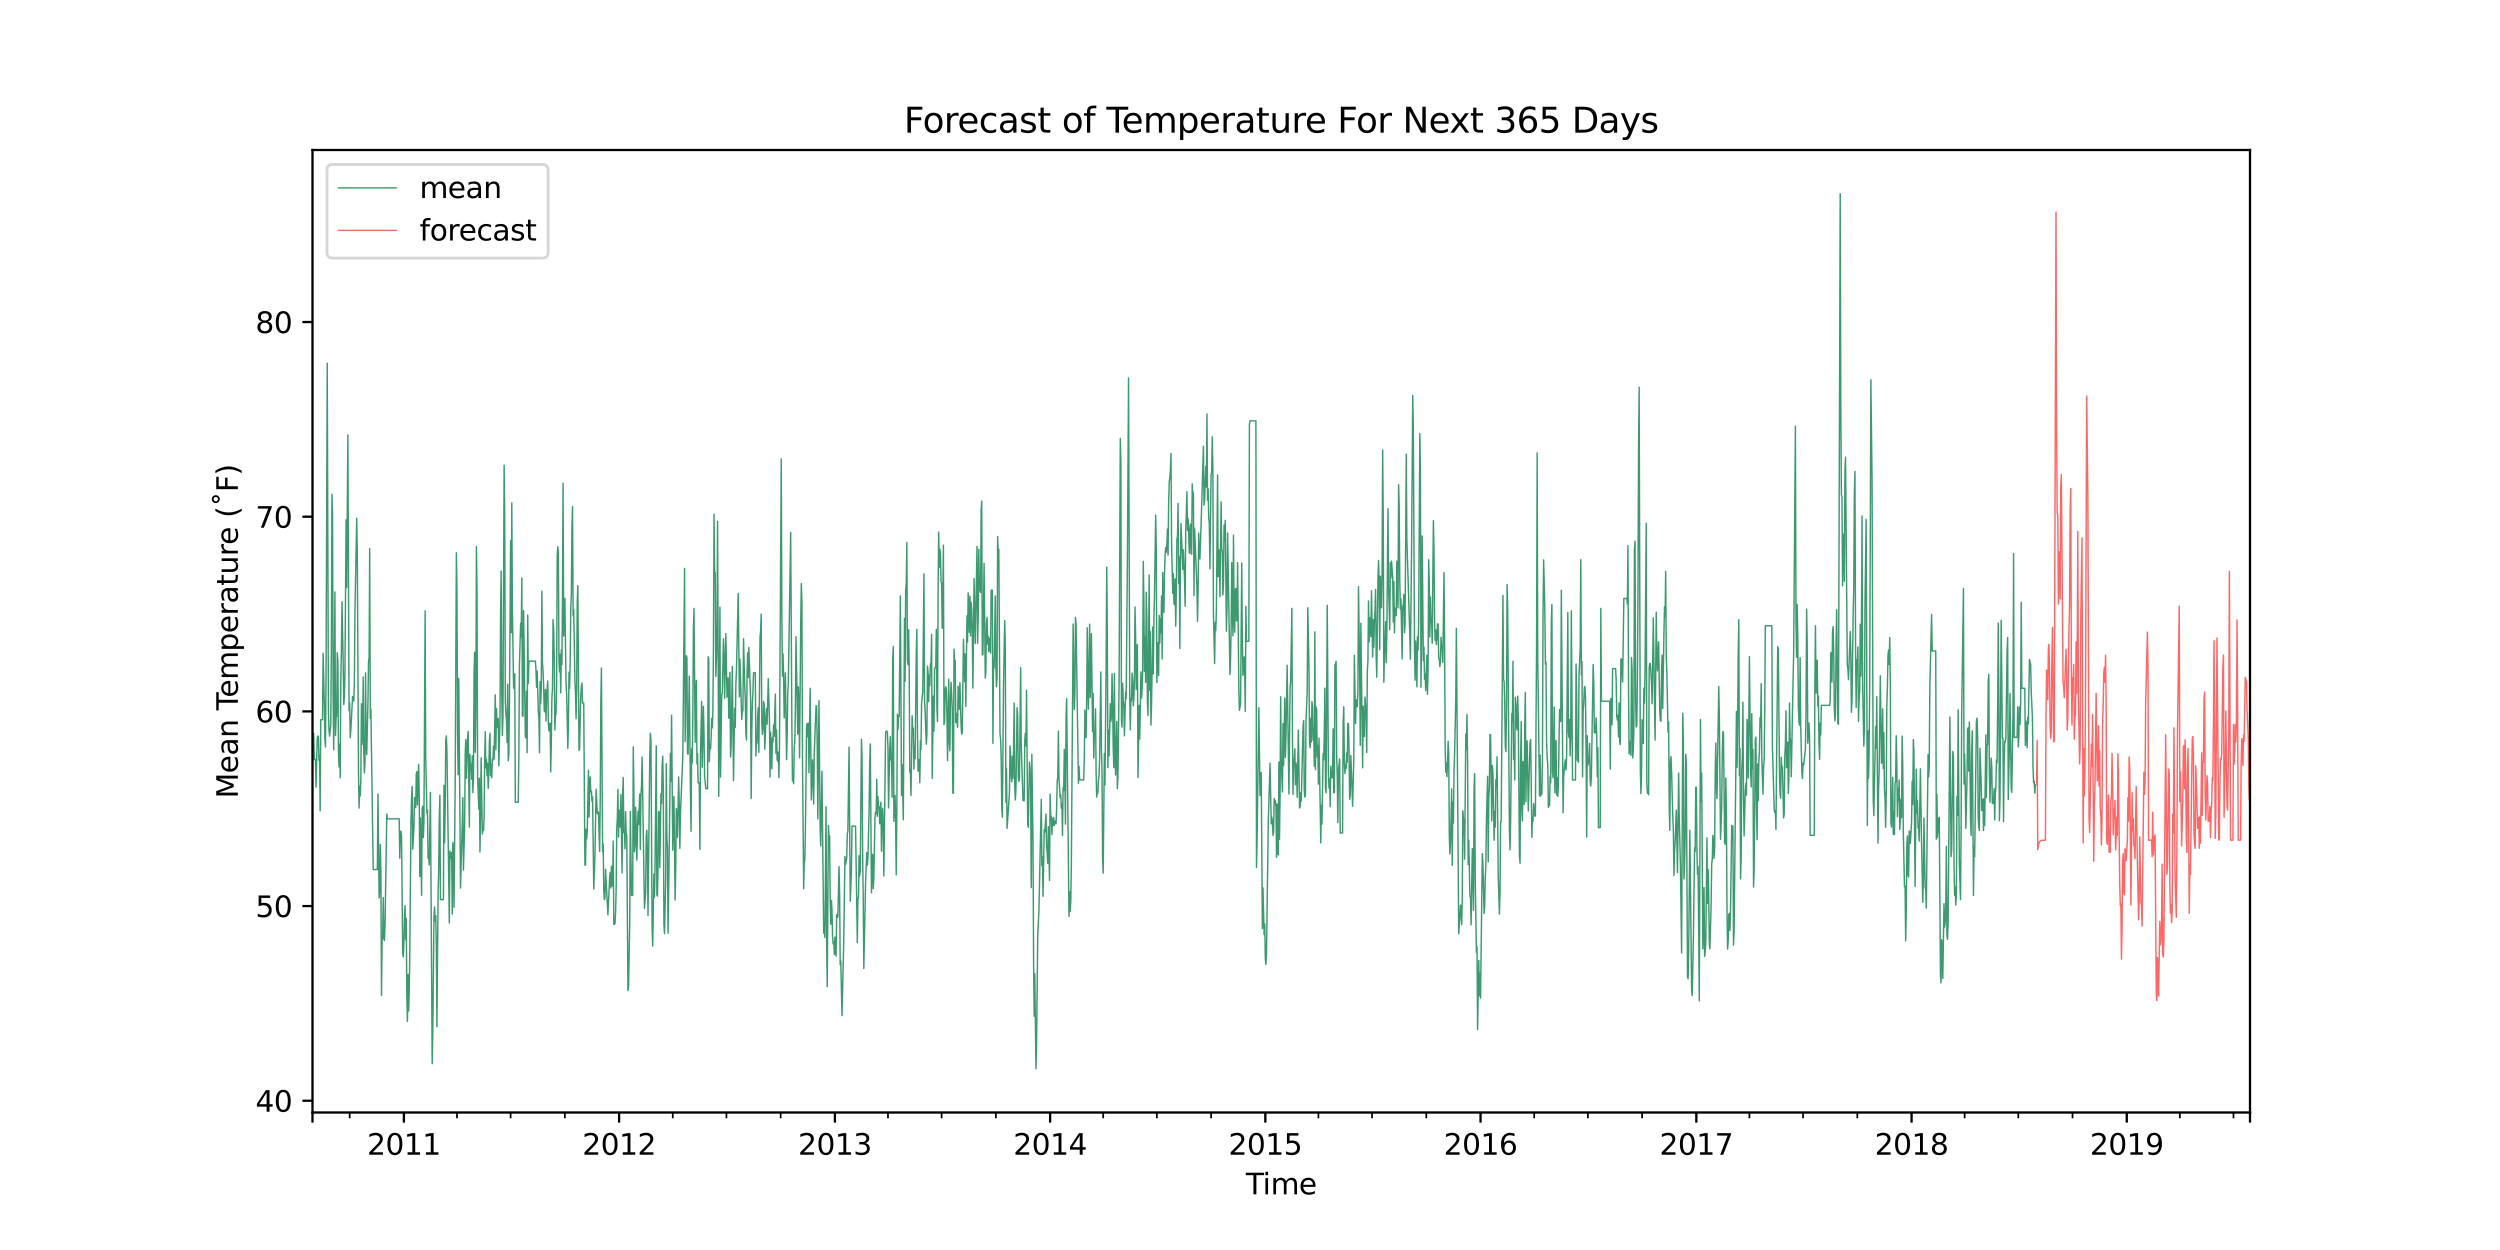 <?xml version="1.0" encoding="utf-8" standalone="no"?>
<!DOCTYPE svg PUBLIC "-//W3C//DTD SVG 1.1//EN"
  "http://www.w3.org/Graphics/SVG/1.1/DTD/svg11.dtd">
<svg xmlns:xlink="http://www.w3.org/1999/xlink" width="864pt" height="432pt" viewBox="0 0 864 432" xmlns="http://www.w3.org/2000/svg" version="1.1">
 <defs>
  <style type="text/css">*{stroke-linejoin: round; stroke-linecap: butt}</style>
 </defs>
 <g id="figure_1">
  <g id="patch_1">
   <path d="M 0 432 
L 864 432 
L 864 0 
L 0 0 
z
" style="fill: #ffffff"/>
  </g>
  <g id="axes_1">
   <g id="patch_2">
    <path d="M 108 384.48 
L 777.6 384.48 
L 777.6 51.84 
L 108 51.84 
z
" style="fill: #ffffff"/>
   </g>
   <g id="matplotlib.axis_1">
    <g id="xtick_1">
     <g id="line2d_1">
      <defs>
       <path id="m0b4ddfeead" d="M 0 0 
L 0 3.5 
" style="stroke: #000000; stroke-width: 0.8"/>
      </defs>
      <g>
       <use xlink:href="#m0b4ddfeead" x="108" y="384.48" style="stroke: #000000; stroke-width: 0.8"/>
      </g>
     </g>
    </g>
    <g id="xtick_2">
     <g id="line2d_2">
      <g>
       <use xlink:href="#m0b4ddfeead" x="139.585" y="384.48" style="stroke: #000000; stroke-width: 0.8"/>
      </g>
     </g>
     <g id="text_1">
      <!-- 2011 -->
      <g transform="translate(126.86 399.078)scale(0.1 -0.1)">
       <defs>
        <path id="DejaVuSans-32" d="M 1228 531 
L 3431 531 
L 3431 0 
L 469 0 
L 469 531 
Q 828 903 1448 1529 
Q 2069 2156 2228 2338 
Q 2531 2678 2651 2914 
Q 2772 3150 2772 3378 
Q 2772 3750 2511 3984 
Q 2250 4219 1831 4219 
Q 1534 4219 1204 4116 
Q 875 4013 500 3803 
L 500 4441 
Q 881 4594 1212 4672 
Q 1544 4750 1819 4750 
Q 2544 4750 2975 4387 
Q 3406 4025 3406 3419 
Q 3406 3131 3298 2873 
Q 3191 2616 2906 2266 
Q 2828 2175 2409 1742 
Q 1991 1309 1228 531 
z
" transform="scale(0.016)"/>
        <path id="DejaVuSans-30" d="M 2034 4250 
Q 1547 4250 1301 3770 
Q 1056 3291 1056 2328 
Q 1056 1369 1301 889 
Q 1547 409 2034 409 
Q 2525 409 2770 889 
Q 3016 1369 3016 2328 
Q 3016 3291 2770 3770 
Q 2525 4250 2034 4250 
z
M 2034 4750 
Q 2819 4750 3233 4129 
Q 3647 3509 3647 2328 
Q 3647 1150 3233 529 
Q 2819 -91 2034 -91 
Q 1250 -91 836 529 
Q 422 1150 422 2328 
Q 422 3509 836 4129 
Q 1250 4750 2034 4750 
z
" transform="scale(0.016)"/>
        <path id="DejaVuSans-31" d="M 794 531 
L 1825 531 
L 1825 4091 
L 703 3866 
L 703 4441 
L 1819 4666 
L 2450 4666 
L 2450 531 
L 3481 531 
L 3481 0 
L 794 0 
L 794 531 
z
" transform="scale(0.016)"/>
       </defs>
       <use xlink:href="#DejaVuSans-32"/>
       <use xlink:href="#DejaVuSans-30" x="63.623"/>
       <use xlink:href="#DejaVuSans-31" x="127.246"/>
       <use xlink:href="#DejaVuSans-31" x="190.869"/>
      </g>
     </g>
    </g>
    <g id="xtick_3">
     <g id="line2d_3">
      <g>
       <use xlink:href="#m0b4ddfeead" x="213.962" y="384.48" style="stroke: #000000; stroke-width: 0.8"/>
      </g>
     </g>
     <g id="text_2">
      <!-- 2012 -->
      <g transform="translate(201.237 399.078)scale(0.1 -0.1)">
       <use xlink:href="#DejaVuSans-32"/>
       <use xlink:href="#DejaVuSans-30" x="63.623"/>
       <use xlink:href="#DejaVuSans-31" x="127.246"/>
       <use xlink:href="#DejaVuSans-32" x="190.869"/>
      </g>
     </g>
    </g>
    <g id="xtick_4">
     <g id="line2d_4">
      <g>
       <use xlink:href="#m0b4ddfeead" x="288.543" y="384.48" style="stroke: #000000; stroke-width: 0.8"/>
      </g>
     </g>
     <g id="text_3">
      <!-- 2013 -->
      <g transform="translate(275.818 399.078)scale(0.1 -0.1)">
       <defs>
        <path id="DejaVuSans-33" d="M 2597 2516 
Q 3050 2419 3304 2112 
Q 3559 1806 3559 1356 
Q 3559 666 3084 287 
Q 2609 -91 1734 -91 
Q 1441 -91 1130 -33 
Q 819 25 488 141 
L 488 750 
Q 750 597 1062 519 
Q 1375 441 1716 441 
Q 2309 441 2620 675 
Q 2931 909 2931 1356 
Q 2931 1769 2642 2001 
Q 2353 2234 1838 2234 
L 1294 2234 
L 1294 2753 
L 1863 2753 
Q 2328 2753 2575 2939 
Q 2822 3125 2822 3475 
Q 2822 3834 2567 4026 
Q 2313 4219 1838 4219 
Q 1578 4219 1281 4162 
Q 984 4106 628 3988 
L 628 4550 
Q 988 4650 1302 4700 
Q 1616 4750 1894 4750 
Q 2613 4750 3031 4423 
Q 3450 4097 3450 3541 
Q 3450 3153 3228 2886 
Q 3006 2619 2597 2516 
z
" transform="scale(0.016)"/>
       </defs>
       <use xlink:href="#DejaVuSans-32"/>
       <use xlink:href="#DejaVuSans-30" x="63.623"/>
       <use xlink:href="#DejaVuSans-31" x="127.246"/>
       <use xlink:href="#DejaVuSans-33" x="190.869"/>
      </g>
     </g>
    </g>
    <g id="xtick_5">
     <g id="line2d_5">
      <g>
       <use xlink:href="#m0b4ddfeead" x="362.921" y="384.48" style="stroke: #000000; stroke-width: 0.8"/>
      </g>
     </g>
     <g id="text_4">
      <!-- 2014 -->
      <g transform="translate(350.196 399.078)scale(0.1 -0.1)">
       <defs>
        <path id="DejaVuSans-34" d="M 2419 4116 
L 825 1625 
L 2419 1625 
L 2419 4116 
z
M 2253 4666 
L 3047 4666 
L 3047 1625 
L 3713 1625 
L 3713 1100 
L 3047 1100 
L 3047 0 
L 2419 0 
L 2419 1100 
L 313 1100 
L 313 1709 
L 2253 4666 
z
" transform="scale(0.016)"/>
       </defs>
       <use xlink:href="#DejaVuSans-32"/>
       <use xlink:href="#DejaVuSans-30" x="63.623"/>
       <use xlink:href="#DejaVuSans-31" x="127.246"/>
       <use xlink:href="#DejaVuSans-34" x="190.869"/>
      </g>
     </g>
    </g>
    <g id="xtick_6">
     <g id="line2d_6">
      <g>
       <use xlink:href="#m0b4ddfeead" x="437.298" y="384.48" style="stroke: #000000; stroke-width: 0.8"/>
      </g>
     </g>
     <g id="text_5">
      <!-- 2015 -->
      <g transform="translate(424.573 399.078)scale(0.1 -0.1)">
       <defs>
        <path id="DejaVuSans-35" d="M 691 4666 
L 3169 4666 
L 3169 4134 
L 1269 4134 
L 1269 2991 
Q 1406 3038 1543 3061 
Q 1681 3084 1819 3084 
Q 2600 3084 3056 2656 
Q 3513 2228 3513 1497 
Q 3513 744 3044 326 
Q 2575 -91 1722 -91 
Q 1428 -91 1123 -41 
Q 819 9 494 109 
L 494 744 
Q 775 591 1075 516 
Q 1375 441 1709 441 
Q 2250 441 2565 725 
Q 2881 1009 2881 1497 
Q 2881 1984 2565 2268 
Q 2250 2553 1709 2553 
Q 1456 2553 1204 2497 
Q 953 2441 691 2322 
L 691 4666 
z
" transform="scale(0.016)"/>
       </defs>
       <use xlink:href="#DejaVuSans-32"/>
       <use xlink:href="#DejaVuSans-30" x="63.623"/>
       <use xlink:href="#DejaVuSans-31" x="127.246"/>
       <use xlink:href="#DejaVuSans-35" x="190.869"/>
      </g>
     </g>
    </g>
    <g id="xtick_7">
     <g id="line2d_7">
      <g>
       <use xlink:href="#m0b4ddfeead" x="511.675" y="384.48" style="stroke: #000000; stroke-width: 0.8"/>
      </g>
     </g>
     <g id="text_6">
      <!-- 2016 -->
      <g transform="translate(498.95 399.078)scale(0.1 -0.1)">
       <defs>
        <path id="DejaVuSans-36" d="M 2113 2584 
Q 1688 2584 1439 2293 
Q 1191 2003 1191 1497 
Q 1191 994 1439 701 
Q 1688 409 2113 409 
Q 2538 409 2786 701 
Q 3034 994 3034 1497 
Q 3034 2003 2786 2293 
Q 2538 2584 2113 2584 
z
M 3366 4563 
L 3366 3988 
Q 3128 4100 2886 4159 
Q 2644 4219 2406 4219 
Q 1781 4219 1451 3797 
Q 1122 3375 1075 2522 
Q 1259 2794 1537 2939 
Q 1816 3084 2150 3084 
Q 2853 3084 3261 2657 
Q 3669 2231 3669 1497 
Q 3669 778 3244 343 
Q 2819 -91 2113 -91 
Q 1303 -91 875 529 
Q 447 1150 447 2328 
Q 447 3434 972 4092 
Q 1497 4750 2381 4750 
Q 2619 4750 2861 4703 
Q 3103 4656 3366 4563 
z
" transform="scale(0.016)"/>
       </defs>
       <use xlink:href="#DejaVuSans-32"/>
       <use xlink:href="#DejaVuSans-30" x="63.623"/>
       <use xlink:href="#DejaVuSans-31" x="127.246"/>
       <use xlink:href="#DejaVuSans-36" x="190.869"/>
      </g>
     </g>
    </g>
    <g id="xtick_8">
     <g id="line2d_8">
      <g>
       <use xlink:href="#m0b4ddfeead" x="586.257" y="384.48" style="stroke: #000000; stroke-width: 0.8"/>
      </g>
     </g>
     <g id="text_7">
      <!-- 2017 -->
      <g transform="translate(573.532 399.078)scale(0.1 -0.1)">
       <defs>
        <path id="DejaVuSans-37" d="M 525 4666 
L 3525 4666 
L 3525 4397 
L 1831 0 
L 1172 0 
L 2766 4134 
L 525 4134 
L 525 4666 
z
" transform="scale(0.016)"/>
       </defs>
       <use xlink:href="#DejaVuSans-32"/>
       <use xlink:href="#DejaVuSans-30" x="63.623"/>
       <use xlink:href="#DejaVuSans-31" x="127.246"/>
       <use xlink:href="#DejaVuSans-37" x="190.869"/>
      </g>
     </g>
    </g>
    <g id="xtick_9">
     <g id="line2d_9">
      <g>
       <use xlink:href="#m0b4ddfeead" x="660.634" y="384.48" style="stroke: #000000; stroke-width: 0.8"/>
      </g>
     </g>
     <g id="text_8">
      <!-- 2018 -->
      <g transform="translate(647.909 399.078)scale(0.1 -0.1)">
       <defs>
        <path id="DejaVuSans-38" d="M 2034 2216 
Q 1584 2216 1326 1975 
Q 1069 1734 1069 1313 
Q 1069 891 1326 650 
Q 1584 409 2034 409 
Q 2484 409 2743 651 
Q 3003 894 3003 1313 
Q 3003 1734 2745 1975 
Q 2488 2216 2034 2216 
z
M 1403 2484 
Q 997 2584 770 2862 
Q 544 3141 544 3541 
Q 544 4100 942 4425 
Q 1341 4750 2034 4750 
Q 2731 4750 3128 4425 
Q 3525 4100 3525 3541 
Q 3525 3141 3298 2862 
Q 3072 2584 2669 2484 
Q 3125 2378 3379 2068 
Q 3634 1759 3634 1313 
Q 3634 634 3220 271 
Q 2806 -91 2034 -91 
Q 1263 -91 848 271 
Q 434 634 434 1313 
Q 434 1759 690 2068 
Q 947 2378 1403 2484 
z
M 1172 3481 
Q 1172 3119 1398 2916 
Q 1625 2713 2034 2713 
Q 2441 2713 2670 2916 
Q 2900 3119 2900 3481 
Q 2900 3844 2670 4047 
Q 2441 4250 2034 4250 
Q 1625 4250 1398 4047 
Q 1172 3844 1172 3481 
z
" transform="scale(0.016)"/>
       </defs>
       <use xlink:href="#DejaVuSans-32"/>
       <use xlink:href="#DejaVuSans-30" x="63.623"/>
       <use xlink:href="#DejaVuSans-31" x="127.246"/>
       <use xlink:href="#DejaVuSans-38" x="190.869"/>
      </g>
     </g>
    </g>
    <g id="xtick_10">
     <g id="line2d_10">
      <g>
       <use xlink:href="#m0b4ddfeead" x="735.011" y="384.48" style="stroke: #000000; stroke-width: 0.8"/>
      </g>
     </g>
     <g id="text_9">
      <!-- 2019 -->
      <g transform="translate(722.286 399.078)scale(0.1 -0.1)">
       <defs>
        <path id="DejaVuSans-39" d="M 703 97 
L 703 672 
Q 941 559 1184 500 
Q 1428 441 1663 441 
Q 2288 441 2617 861 
Q 2947 1281 2994 2138 
Q 2813 1869 2534 1725 
Q 2256 1581 1919 1581 
Q 1219 1581 811 2004 
Q 403 2428 403 3163 
Q 403 3881 828 4315 
Q 1253 4750 1959 4750 
Q 2769 4750 3195 4129 
Q 3622 3509 3622 2328 
Q 3622 1225 3098 567 
Q 2575 -91 1691 -91 
Q 1453 -91 1209 -44 
Q 966 3 703 97 
z
M 1959 2075 
Q 2384 2075 2632 2365 
Q 2881 2656 2881 3163 
Q 2881 3666 2632 3958 
Q 2384 4250 1959 4250 
Q 1534 4250 1286 3958 
Q 1038 3666 1038 3163 
Q 1038 2656 1286 2365 
Q 1534 2075 1959 2075 
z
" transform="scale(0.016)"/>
       </defs>
       <use xlink:href="#DejaVuSans-32"/>
       <use xlink:href="#DejaVuSans-30" x="63.623"/>
       <use xlink:href="#DejaVuSans-31" x="127.246"/>
       <use xlink:href="#DejaVuSans-39" x="190.869"/>
      </g>
     </g>
    </g>
    <g id="xtick_11">
     <g id="line2d_11">
      <g>
       <use xlink:href="#m0b4ddfeead" x="777.6" y="384.48" style="stroke: #000000; stroke-width: 0.8"/>
      </g>
     </g>
    </g>
    <g id="xtick_12">
     <g id="line2d_12">
      <defs>
       <path id="m8e63878aca" d="M 0 0 
L 0 2 
" style="stroke: #000000; stroke-width: 0.6"/>
      </defs>
      <g>
       <use xlink:href="#m8e63878aca" x="120.838" y="384.48" style="stroke: #000000; stroke-width: 0.6"/>
      </g>
     </g>
    </g>
    <g id="xtick_13">
     <g id="line2d_13">
      <g>
       <use xlink:href="#m8e63878aca" x="157.925" y="384.48" style="stroke: #000000; stroke-width: 0.6"/>
      </g>
     </g>
    </g>
    <g id="xtick_14">
     <g id="line2d_14">
      <g>
       <use xlink:href="#m8e63878aca" x="176.468" y="384.48" style="stroke: #000000; stroke-width: 0.6"/>
      </g>
     </g>
    </g>
    <g id="xtick_15">
     <g id="line2d_15">
      <g>
       <use xlink:href="#m8e63878aca" x="195.215" y="384.48" style="stroke: #000000; stroke-width: 0.6"/>
      </g>
     </g>
    </g>
    <g id="xtick_16">
     <g id="line2d_16">
      <g>
       <use xlink:href="#m8e63878aca" x="232.506" y="384.48" style="stroke: #000000; stroke-width: 0.6"/>
      </g>
     </g>
    </g>
    <g id="xtick_17">
     <g id="line2d_17">
      <g>
       <use xlink:href="#m8e63878aca" x="251.049" y="384.48" style="stroke: #000000; stroke-width: 0.6"/>
      </g>
     </g>
    </g>
    <g id="xtick_18">
     <g id="line2d_18">
      <g>
       <use xlink:href="#m8e63878aca" x="269.796" y="384.48" style="stroke: #000000; stroke-width: 0.6"/>
      </g>
     </g>
    </g>
    <g id="xtick_19">
     <g id="line2d_19">
      <g>
       <use xlink:href="#m8e63878aca" x="306.883" y="384.48" style="stroke: #000000; stroke-width: 0.6"/>
      </g>
     </g>
    </g>
    <g id="xtick_20">
     <g id="line2d_20">
      <g>
       <use xlink:href="#m8e63878aca" x="325.426" y="384.48" style="stroke: #000000; stroke-width: 0.6"/>
      </g>
     </g>
    </g>
    <g id="xtick_21">
     <g id="line2d_21">
      <g>
       <use xlink:href="#m8e63878aca" x="344.174" y="384.48" style="stroke: #000000; stroke-width: 0.6"/>
      </g>
     </g>
    </g>
    <g id="xtick_22">
     <g id="line2d_22">
      <g>
       <use xlink:href="#m8e63878aca" x="381.26" y="384.48" style="stroke: #000000; stroke-width: 0.6"/>
      </g>
     </g>
    </g>
    <g id="xtick_23">
     <g id="line2d_23">
      <g>
       <use xlink:href="#m8e63878aca" x="399.804" y="384.48" style="stroke: #000000; stroke-width: 0.6"/>
      </g>
     </g>
    </g>
    <g id="xtick_24">
     <g id="line2d_24">
      <g>
       <use xlink:href="#m8e63878aca" x="418.551" y="384.48" style="stroke: #000000; stroke-width: 0.6"/>
      </g>
     </g>
    </g>
    <g id="xtick_25">
     <g id="line2d_25">
      <g>
       <use xlink:href="#m8e63878aca" x="455.638" y="384.48" style="stroke: #000000; stroke-width: 0.6"/>
      </g>
     </g>
    </g>
    <g id="xtick_26">
     <g id="line2d_26">
      <g>
       <use xlink:href="#m8e63878aca" x="474.181" y="384.48" style="stroke: #000000; stroke-width: 0.6"/>
      </g>
     </g>
    </g>
    <g id="xtick_27">
     <g id="line2d_27">
      <g>
       <use xlink:href="#m8e63878aca" x="492.928" y="384.48" style="stroke: #000000; stroke-width: 0.6"/>
      </g>
     </g>
    </g>
    <g id="xtick_28">
     <g id="line2d_28">
      <g>
       <use xlink:href="#m8e63878aca" x="530.219" y="384.48" style="stroke: #000000; stroke-width: 0.6"/>
      </g>
     </g>
    </g>
    <g id="xtick_29">
     <g id="line2d_29">
      <g>
       <use xlink:href="#m8e63878aca" x="548.762" y="384.48" style="stroke: #000000; stroke-width: 0.6"/>
      </g>
     </g>
    </g>
    <g id="xtick_30">
     <g id="line2d_30">
      <g>
       <use xlink:href="#m8e63878aca" x="567.509" y="384.48" style="stroke: #000000; stroke-width: 0.6"/>
      </g>
     </g>
    </g>
    <g id="xtick_31">
     <g id="line2d_31">
      <g>
       <use xlink:href="#m8e63878aca" x="604.596" y="384.48" style="stroke: #000000; stroke-width: 0.6"/>
      </g>
     </g>
    </g>
    <g id="xtick_32">
     <g id="line2d_32">
      <g>
       <use xlink:href="#m8e63878aca" x="623.14" y="384.48" style="stroke: #000000; stroke-width: 0.6"/>
      </g>
     </g>
    </g>
    <g id="xtick_33">
     <g id="line2d_33">
      <g>
       <use xlink:href="#m8e63878aca" x="641.887" y="384.48" style="stroke: #000000; stroke-width: 0.6"/>
      </g>
     </g>
    </g>
    <g id="xtick_34">
     <g id="line2d_34">
      <g>
       <use xlink:href="#m8e63878aca" x="678.974" y="384.48" style="stroke: #000000; stroke-width: 0.6"/>
      </g>
     </g>
    </g>
    <g id="xtick_35">
     <g id="line2d_35">
      <g>
       <use xlink:href="#m8e63878aca" x="697.517" y="384.48" style="stroke: #000000; stroke-width: 0.6"/>
      </g>
     </g>
    </g>
    <g id="xtick_36">
     <g id="line2d_36">
      <g>
       <use xlink:href="#m8e63878aca" x="716.264" y="384.48" style="stroke: #000000; stroke-width: 0.6"/>
      </g>
     </g>
    </g>
    <g id="xtick_37">
     <g id="line2d_37">
      <g>
       <use xlink:href="#m8e63878aca" x="753.351" y="384.48" style="stroke: #000000; stroke-width: 0.6"/>
      </g>
     </g>
    </g>
    <g id="xtick_38">
     <g id="line2d_38">
      <g>
       <use xlink:href="#m8e63878aca" x="771.894" y="384.48" style="stroke: #000000; stroke-width: 0.6"/>
      </g>
     </g>
    </g>
    <g id="text_10">
     <!-- Time -->
     <g transform="translate(430.566 412.757)scale(0.1 -0.1)">
      <defs>
       <path id="DejaVuSans-54" d="M -19 4666 
L 3928 4666 
L 3928 4134 
L 2272 4134 
L 2272 0 
L 1638 0 
L 1638 4134 
L -19 4134 
L -19 4666 
z
" transform="scale(0.016)"/>
       <path id="DejaVuSans-69" d="M 603 3500 
L 1178 3500 
L 1178 0 
L 603 0 
L 603 3500 
z
M 603 4863 
L 1178 4863 
L 1178 4134 
L 603 4134 
L 603 4863 
z
" transform="scale(0.016)"/>
       <path id="DejaVuSans-6d" d="M 3328 2828 
Q 3544 3216 3844 3400 
Q 4144 3584 4550 3584 
Q 5097 3584 5394 3201 
Q 5691 2819 5691 2113 
L 5691 0 
L 5113 0 
L 5113 2094 
Q 5113 2597 4934 2840 
Q 4756 3084 4391 3084 
Q 3944 3084 3684 2787 
Q 3425 2491 3425 1978 
L 3425 0 
L 2847 0 
L 2847 2094 
Q 2847 2600 2669 2842 
Q 2491 3084 2119 3084 
Q 1678 3084 1418 2786 
Q 1159 2488 1159 1978 
L 1159 0 
L 581 0 
L 581 3500 
L 1159 3500 
L 1159 2956 
Q 1356 3278 1631 3431 
Q 1906 3584 2284 3584 
Q 2666 3584 2933 3390 
Q 3200 3197 3328 2828 
z
" transform="scale(0.016)"/>
       <path id="DejaVuSans-65" d="M 3597 1894 
L 3597 1613 
L 953 1613 
Q 991 1019 1311 708 
Q 1631 397 2203 397 
Q 2534 397 2845 478 
Q 3156 559 3463 722 
L 3463 178 
Q 3153 47 2828 -22 
Q 2503 -91 2169 -91 
Q 1331 -91 842 396 
Q 353 884 353 1716 
Q 353 2575 817 3079 
Q 1281 3584 2069 3584 
Q 2775 3584 3186 3129 
Q 3597 2675 3597 1894 
z
M 3022 2063 
Q 3016 2534 2758 2815 
Q 2500 3097 2075 3097 
Q 1594 3097 1305 2825 
Q 1016 2553 972 2059 
L 3022 2063 
z
" transform="scale(0.016)"/>
      </defs>
      <use xlink:href="#DejaVuSans-54"/>
      <use xlink:href="#DejaVuSans-69" x="57.959"/>
      <use xlink:href="#DejaVuSans-6d" x="85.742"/>
      <use xlink:href="#DejaVuSans-65" x="183.154"/>
     </g>
    </g>
   </g>
   <g id="matplotlib.axis_2">
    <g id="ytick_1">
     <g id="line2d_39">
      <defs>
       <path id="m7bca20c238" d="M 0 0 
L -3.5 0 
" style="stroke: #000000; stroke-width: 0.8"/>
      </defs>
      <g>
       <use xlink:href="#m7bca20c238" x="108" y="380.415" style="stroke: #000000; stroke-width: 0.8"/>
      </g>
     </g>
     <g id="text_11">
      <!-- 40 -->
      <g transform="translate(88.275 384.214)scale(0.1 -0.1)">
       <use xlink:href="#DejaVuSans-34"/>
       <use xlink:href="#DejaVuSans-30" x="63.623"/>
      </g>
     </g>
    </g>
    <g id="ytick_2">
     <g id="line2d_40">
      <g>
       <use xlink:href="#m7bca20c238" x="108" y="313.136" style="stroke: #000000; stroke-width: 0.8"/>
      </g>
     </g>
     <g id="text_12">
      <!-- 50 -->
      <g transform="translate(88.275 316.935)scale(0.1 -0.1)">
       <use xlink:href="#DejaVuSans-35"/>
       <use xlink:href="#DejaVuSans-30" x="63.623"/>
      </g>
     </g>
    </g>
    <g id="ytick_3">
     <g id="line2d_41">
      <g>
       <use xlink:href="#m7bca20c238" x="108" y="245.857" style="stroke: #000000; stroke-width: 0.8"/>
      </g>
     </g>
     <g id="text_13">
      <!-- 60 -->
      <g transform="translate(88.275 249.656)scale(0.1 -0.1)">
       <use xlink:href="#DejaVuSans-36"/>
       <use xlink:href="#DejaVuSans-30" x="63.623"/>
      </g>
     </g>
    </g>
    <g id="ytick_4">
     <g id="line2d_42">
      <g>
       <use xlink:href="#m7bca20c238" x="108" y="178.578" style="stroke: #000000; stroke-width: 0.8"/>
      </g>
     </g>
     <g id="text_14">
      <!-- 70 -->
      <g transform="translate(88.275 182.378)scale(0.1 -0.1)">
       <use xlink:href="#DejaVuSans-37"/>
       <use xlink:href="#DejaVuSans-30" x="63.623"/>
      </g>
     </g>
    </g>
    <g id="ytick_5">
     <g id="line2d_43">
      <g>
       <use xlink:href="#m7bca20c238" x="108" y="111.299" style="stroke: #000000; stroke-width: 0.8"/>
      </g>
     </g>
     <g id="text_15">
      <!-- 80 -->
      <g transform="translate(88.275 115.099)scale(0.1 -0.1)">
       <use xlink:href="#DejaVuSans-38"/>
       <use xlink:href="#DejaVuSans-30" x="63.623"/>
      </g>
     </g>
    </g>
    <g id="text_16">
     <!-- Mean Temperature (˚F) -->
     <g transform="translate(82.195 275.908)rotate(-90)scale(0.1 -0.1)">
      <defs>
       <path id="DejaVuSans-4d" d="M 628 4666 
L 1569 4666 
L 2759 1491 
L 3956 4666 
L 4897 4666 
L 4897 0 
L 4281 0 
L 4281 4097 
L 3078 897 
L 2444 897 
L 1241 4097 
L 1241 0 
L 628 0 
L 628 4666 
z
" transform="scale(0.016)"/>
       <path id="DejaVuSans-61" d="M 2194 1759 
Q 1497 1759 1228 1600 
Q 959 1441 959 1056 
Q 959 750 1161 570 
Q 1363 391 1709 391 
Q 2188 391 2477 730 
Q 2766 1069 2766 1631 
L 2766 1759 
L 2194 1759 
z
M 3341 1997 
L 3341 0 
L 2766 0 
L 2766 531 
Q 2569 213 2275 61 
Q 1981 -91 1556 -91 
Q 1019 -91 701 211 
Q 384 513 384 1019 
Q 384 1609 779 1909 
Q 1175 2209 1959 2209 
L 2766 2209 
L 2766 2266 
Q 2766 2663 2505 2880 
Q 2244 3097 1772 3097 
Q 1472 3097 1187 3025 
Q 903 2953 641 2809 
L 641 3341 
Q 956 3463 1253 3523 
Q 1550 3584 1831 3584 
Q 2591 3584 2966 3190 
Q 3341 2797 3341 1997 
z
" transform="scale(0.016)"/>
       <path id="DejaVuSans-6e" d="M 3513 2113 
L 3513 0 
L 2938 0 
L 2938 2094 
Q 2938 2591 2744 2837 
Q 2550 3084 2163 3084 
Q 1697 3084 1428 2787 
Q 1159 2491 1159 1978 
L 1159 0 
L 581 0 
L 581 3500 
L 1159 3500 
L 1159 2956 
Q 1366 3272 1645 3428 
Q 1925 3584 2291 3584 
Q 2894 3584 3203 3211 
Q 3513 2838 3513 2113 
z
" transform="scale(0.016)"/>
       <path id="DejaVuSans-20" transform="scale(0.016)"/>
       <path id="DejaVuSans-70" d="M 1159 525 
L 1159 -1331 
L 581 -1331 
L 581 3500 
L 1159 3500 
L 1159 2969 
Q 1341 3281 1617 3432 
Q 1894 3584 2278 3584 
Q 2916 3584 3314 3078 
Q 3713 2572 3713 1747 
Q 3713 922 3314 415 
Q 2916 -91 2278 -91 
Q 1894 -91 1617 61 
Q 1341 213 1159 525 
z
M 3116 1747 
Q 3116 2381 2855 2742 
Q 2594 3103 2138 3103 
Q 1681 3103 1420 2742 
Q 1159 2381 1159 1747 
Q 1159 1113 1420 752 
Q 1681 391 2138 391 
Q 2594 391 2855 752 
Q 3116 1113 3116 1747 
z
" transform="scale(0.016)"/>
       <path id="DejaVuSans-72" d="M 2631 2963 
Q 2534 3019 2420 3045 
Q 2306 3072 2169 3072 
Q 1681 3072 1420 2755 
Q 1159 2438 1159 1844 
L 1159 0 
L 581 0 
L 581 3500 
L 1159 3500 
L 1159 2956 
Q 1341 3275 1631 3429 
Q 1922 3584 2338 3584 
Q 2397 3584 2469 3576 
Q 2541 3569 2628 3553 
L 2631 2963 
z
" transform="scale(0.016)"/>
       <path id="DejaVuSans-74" d="M 1172 4494 
L 1172 3500 
L 2356 3500 
L 2356 3053 
L 1172 3053 
L 1172 1153 
Q 1172 725 1289 603 
Q 1406 481 1766 481 
L 2356 481 
L 2356 0 
L 1766 0 
Q 1100 0 847 248 
Q 594 497 594 1153 
L 594 3053 
L 172 3053 
L 172 3500 
L 594 3500 
L 594 4494 
L 1172 4494 
z
" transform="scale(0.016)"/>
       <path id="DejaVuSans-75" d="M 544 1381 
L 544 3500 
L 1119 3500 
L 1119 1403 
Q 1119 906 1312 657 
Q 1506 409 1894 409 
Q 2359 409 2629 706 
Q 2900 1003 2900 1516 
L 2900 3500 
L 3475 3500 
L 3475 0 
L 2900 0 
L 2900 538 
Q 2691 219 2414 64 
Q 2138 -91 1772 -91 
Q 1169 -91 856 284 
Q 544 659 544 1381 
z
M 1991 3584 
L 1991 3584 
z
" transform="scale(0.016)"/>
       <path id="DejaVuSans-28" d="M 1984 4856 
Q 1566 4138 1362 3434 
Q 1159 2731 1159 2009 
Q 1159 1288 1364 580 
Q 1569 -128 1984 -844 
L 1484 -844 
Q 1016 -109 783 600 
Q 550 1309 550 2009 
Q 550 2706 781 3412 
Q 1013 4119 1484 4856 
L 1984 4856 
z
" transform="scale(0.016)"/>
       <path id="DejaVuSans-2da" d="M 2075 4763 
Q 2075 4959 1937 5096 
Q 1800 5234 1600 5234 
Q 1397 5234 1261 5098 
Q 1125 4963 1125 4763 
Q 1125 4559 1261 4423 
Q 1397 4288 1600 4288 
Q 1800 4288 1937 4425 
Q 2075 4563 2075 4763 
z
M 2456 4763 
Q 2456 4403 2207 4153 
Q 1959 3903 1600 3903 
Q 1241 3903 992 4153 
Q 744 4403 744 4763 
Q 744 5122 992 5370 
Q 1241 5619 1600 5619 
Q 1959 5619 2207 5370 
Q 2456 5122 2456 4763 
z
" transform="scale(0.016)"/>
       <path id="DejaVuSans-46" d="M 628 4666 
L 3309 4666 
L 3309 4134 
L 1259 4134 
L 1259 2759 
L 3109 2759 
L 3109 2228 
L 1259 2228 
L 1259 0 
L 628 0 
L 628 4666 
z
" transform="scale(0.016)"/>
       <path id="DejaVuSans-29" d="M 513 4856 
L 1013 4856 
Q 1481 4119 1714 3412 
Q 1947 2706 1947 2009 
Q 1947 1309 1714 600 
Q 1481 -109 1013 -844 
L 513 -844 
Q 928 -128 1133 580 
Q 1338 1288 1338 2009 
Q 1338 2731 1133 3434 
Q 928 4138 513 4856 
z
" transform="scale(0.016)"/>
      </defs>
      <use xlink:href="#DejaVuSans-4d"/>
      <use xlink:href="#DejaVuSans-65" x="86.279"/>
      <use xlink:href="#DejaVuSans-61" x="147.803"/>
      <use xlink:href="#DejaVuSans-6e" x="209.082"/>
      <use xlink:href="#DejaVuSans-20" x="272.461"/>
      <use xlink:href="#DejaVuSans-54" x="304.248"/>
      <use xlink:href="#DejaVuSans-65" x="348.332"/>
      <use xlink:href="#DejaVuSans-6d" x="409.855"/>
      <use xlink:href="#DejaVuSans-70" x="507.268"/>
      <use xlink:href="#DejaVuSans-65" x="570.744"/>
      <use xlink:href="#DejaVuSans-72" x="632.268"/>
      <use xlink:href="#DejaVuSans-61" x="673.381"/>
      <use xlink:href="#DejaVuSans-74" x="734.66"/>
      <use xlink:href="#DejaVuSans-75" x="773.869"/>
      <use xlink:href="#DejaVuSans-72" x="837.248"/>
      <use xlink:href="#DejaVuSans-65" x="876.111"/>
      <use xlink:href="#DejaVuSans-20" x="937.635"/>
      <use xlink:href="#DejaVuSans-28" x="969.422"/>
      <use xlink:href="#DejaVuSans-2da" x="1008.436"/>
      <use xlink:href="#DejaVuSans-46" x="1058.436"/>
      <use xlink:href="#DejaVuSans-29" x="1115.955"/>
     </g>
    </g>
   </g>
   <g id="line2d_44">
    <path d="M 108 262.957 
L 108.204 254.204 
L 108.408 253.407 
L 108.611 262.42 
L 109.019 262.42 
L 109.223 272.014 
L 109.63 255.323 
L 109.834 254.356 
L 110.038 254.585 
L 110.242 262.833 
L 110.445 261.074 
L 110.649 280.209 
L 110.853 248.728 
L 111.464 248.728 
L 111.668 225.759 
L 112.075 242.888 
L 112.279 255.267 
L 112.483 258.14 
L 112.687 231.79 
L 113.094 125.526 
L 113.502 246.035 
L 113.706 252.463 
L 113.909 254.379 
L 114.317 250.604 
L 114.521 223.926 
L 114.725 170.804 
L 114.928 177.915 
L 115.132 241.331 
L 115.336 259.121 
L 115.743 204.593 
L 115.947 254.16 
L 116.151 247.918 
L 116.355 247.483 
L 116.558 225.617 
L 116.762 228.2 
L 116.966 258.827 
L 117.17 265.061 
L 117.374 257.206 
L 117.577 268.798 
L 117.781 235.34 
L 117.985 225.477 
L 118.189 207.955 
L 118.596 228.51 
L 118.8 243.493 
L 119.004 241.003 
L 119.208 232.524 
L 119.615 179.672 
L 119.819 203.057 
L 120.226 150.302 
L 120.634 245.572 
L 120.838 242.963 
L 121.042 254.945 
L 121.245 252.353 
L 121.857 240.704 
L 122.264 242.278 
L 122.468 235.705 
L 122.672 211.179 
L 123.283 179.117 
L 123.487 191.917 
L 123.894 266.891 
L 124.098 279.271 
L 124.302 271.722 
L 124.506 275.057 
L 124.709 268.944 
L 124.913 243.247 
L 125.117 257.332 
L 125.321 253.332 
L 125.525 233.953 
L 125.728 259.953 
L 125.932 267.12 
L 126.136 263.49 
L 126.34 232.548 
L 126.543 256.526 
L 126.747 260.772 
L 127.155 243.147 
L 127.358 228.724 
L 127.562 227.247 
L 127.766 189.599 
L 127.97 248.319 
L 128.174 244.997 
L 128.989 300.508 
L 130.415 300.508 
L 130.619 274.42 
L 131.026 310.331 
L 131.23 307.533 
L 131.434 291.877 
L 131.638 302.03 
L 131.842 343.962 
L 132.045 324.902 
L 132.249 323.802 
L 132.453 310.24 
L 132.657 324.261 
L 132.86 325.049 
L 133.064 319.935 
L 133.675 281.303 
L 133.879 282.989 
L 137.955 282.989 
L 138.158 296.608 
L 138.362 287.963 
L 138.566 287.227 
L 138.77 289.033 
L 139.177 329.638 
L 139.381 330.662 
L 139.585 325.73 
L 139.789 316.785 
L 139.992 313.022 
L 140.196 324.779 
L 140.4 317.423 
L 140.604 344.631 
L 140.808 352.991 
L 141.011 336.805 
L 141.215 349.359 
L 141.419 342.984 
L 141.623 330.003 
L 142.03 284.064 
L 142.234 275.567 
L 142.438 271.802 
L 142.642 293.471 
L 143.049 286.084 
L 143.253 275.601 
L 143.66 279.114 
L 143.864 267.537 
L 144.068 266.648 
L 144.272 278.17 
L 144.679 264.163 
L 144.883 274.406 
L 145.087 302.89 
L 145.291 282.66 
L 145.698 309.408 
L 145.902 279.576 
L 146.106 278.636 
L 146.309 289.43 
L 146.513 283.767 
L 146.921 211.103 
L 147.125 261.139 
L 147.532 281.096 
L 147.736 279.951 
L 147.94 296.633 
L 148.143 295.728 
L 148.347 298.928 
L 148.755 273.904 
L 149.366 367.594 
L 149.57 357.288 
L 149.977 316.756 
L 150.181 313.459 
L 150.385 318.434 
L 150.589 316.467 
L 150.792 326.727 
L 150.996 354.844 
L 151.404 308.679 
L 151.608 301.377 
L 151.811 283.034 
L 152.015 274.872 
L 152.219 310.905 
L 153.238 310.905 
L 153.442 271.423 
L 153.645 291.28 
L 153.849 279.786 
L 154.053 255.748 
L 154.257 254.328 
L 154.46 259.449 
L 155.072 303.811 
L 155.275 318.948 
L 155.479 294.129 
L 155.887 296.66 
L 156.091 294.653 
L 156.294 315.917 
L 156.498 291.182 
L 156.702 292.727 
L 156.906 313.535 
L 157.313 271.199 
L 157.721 191.053 
L 157.925 203.813 
L 158.128 253.249 
L 158.332 267.747 
L 158.536 234.439 
L 158.943 281.27 
L 159.147 306.912 
L 159.758 284.496 
L 159.962 275.702 
L 160.166 300.697 
L 160.574 285.43 
L 160.777 260.663 
L 160.981 255.643 
L 161.185 268.97 
L 161.592 254.961 
L 161.796 252.758 
L 162.204 285.825 
L 162.408 260.668 
L 162.611 266.265 
L 162.815 264.051 
L 163.019 269.338 
L 163.223 261.229 
L 163.426 273.921 
L 163.63 268.363 
L 163.834 232.537 
L 164.038 225.431 
L 164.242 259.976 
L 164.445 245.114 
L 164.649 188.918 
L 164.853 204.149 
L 165.057 268.344 
L 165.464 279.666 
L 165.668 268.947 
L 165.872 294.402 
L 166.075 282.188 
L 166.279 261.873 
L 166.687 288.184 
L 166.891 286.365 
L 167.094 286.967 
L 167.298 283.016 
L 167.502 262.093 
L 167.706 252.908 
L 167.909 265.377 
L 168.113 262.461 
L 168.317 268.083 
L 168.521 263.803 
L 168.725 272.442 
L 168.928 267.489 
L 169.132 256.253 
L 169.336 253.404 
L 169.54 268.036 
L 169.743 264.186 
L 169.947 268.765 
L 170.151 262.308 
L 170.355 262.786 
L 170.558 257.925 
L 170.762 262.313 
L 171.17 240.148 
L 171.374 259.117 
L 171.577 244.868 
L 171.781 250.59 
L 171.985 251.356 
L 172.189 248.308 
L 172.392 264.672 
L 172.8 248.156 
L 173.004 211.718 
L 173.208 197.355 
L 173.411 240.274 
L 173.615 254.194 
L 173.819 247.983 
L 174.226 160.824 
L 174.43 178.344 
L 174.634 242.447 
L 174.838 246.902 
L 175.042 248.632 
L 175.245 256.603 
L 175.449 236.485 
L 175.653 262.887 
L 175.857 260.504 
L 176.06 243.029 
L 176.468 186.863 
L 176.672 218.656 
L 176.875 173.785 
L 177.079 210.181 
L 177.487 237.454 
L 177.691 238.075 
L 177.894 232.895 
L 178.098 277.245 
L 179.117 277.245 
L 179.321 259.812 
L 179.525 229.434 
L 179.932 215.384 
L 180.136 220.114 
L 180.34 199.766 
L 180.543 247.482 
L 180.747 247.482 
L 180.951 211.04 
L 181.562 254.772 
L 181.766 255.016 
L 181.97 238.844 
L 182.174 260.12 
L 182.377 212.562 
L 182.581 236.256 
L 182.785 228.492 
L 185.026 228.492 
L 185.23 231.456 
L 185.434 237.544 
L 185.638 231.937 
L 186.045 245.961 
L 186.249 248.151 
L 186.453 260.131 
L 186.657 235.569 
L 186.86 243.137 
L 187.064 237.943 
L 187.268 204.317 
L 187.472 228.986 
L 187.675 231.803 
L 187.879 237.111 
L 188.083 245.674 
L 188.287 246.021 
L 188.491 238.27 
L 188.694 249.217 
L 188.898 240.709 
L 189.306 235.361 
L 189.509 250.109 
L 189.713 252.58 
L 189.917 249.992 
L 190.121 249.992 
L 190.325 266.793 
L 190.528 257.435 
L 190.732 241.19 
L 190.936 238.113 
L 191.14 214.133 
L 191.343 217.128 
L 191.547 227.593 
L 191.751 252.296 
L 191.955 247.179 
L 192.158 246.778 
L 192.362 236.443 
L 192.566 192.208 
L 192.77 188.948 
L 192.974 190.959 
L 193.177 229.126 
L 193.381 232.246 
L 193.585 226.155 
L 193.789 239.442 
L 193.992 224.591 
L 194.196 229.706 
L 194.4 205.303 
L 194.604 167 
L 194.808 219.819 
L 195.215 206.803 
L 195.623 236.615 
L 195.826 239.478 
L 196.234 258.645 
L 196.438 250.328 
L 196.642 232.353 
L 196.845 237.877 
L 197.049 229.185 
L 197.253 210.46 
L 197.457 205.349 
L 197.66 182.315 
L 197.864 175.05 
L 198.068 212.815 
L 198.272 210.625 
L 198.679 234.814 
L 198.883 239.064 
L 199.087 248.384 
L 199.291 238.527 
L 199.494 208.02 
L 199.698 202.428 
L 200.106 259.375 
L 200.309 258.622 
L 200.717 240.357 
L 200.921 237.186 
L 201.125 236.12 
L 201.328 242.961 
L 201.736 242.961 
L 202.143 298.997 
L 202.347 298.997 
L 202.551 286.624 
L 202.755 289.92 
L 202.958 287.178 
L 203.366 266.225 
L 203.57 282.348 
L 203.774 271.569 
L 203.977 268.48 
L 204.181 273.703 
L 204.385 273.468 
L 204.589 276.876 
L 204.792 275.402 
L 205.2 307.245 
L 205.608 296.097 
L 206.015 272.797 
L 206.423 281.169 
L 206.626 280.553 
L 206.83 280.8 
L 207.238 294.228 
L 207.442 275.894 
L 207.645 242.465 
L 207.849 230.888 
L 208.257 294.42 
L 208.46 291.697 
L 208.664 307.833 
L 208.868 310.903 
L 209.072 310.296 
L 209.275 300.451 
L 210.091 316.136 
L 210.702 303.203 
L 210.906 301.511 
L 211.109 306.904 
L 211.313 299.381 
L 211.517 306.155 
L 211.721 306.287 
L 211.925 290.687 
L 212.128 319.436 
L 212.332 319.43 
L 212.536 319.201 
L 212.74 315.384 
L 212.943 306.955 
L 213.147 286.414 
L 213.351 282.866 
L 213.555 272.812 
L 213.758 289.279 
L 213.962 279.995 
L 214.166 281.071 
L 214.37 285.844 
L 214.574 274.558 
L 214.981 301.652 
L 215.185 274.925 
L 215.389 268.713 
L 215.592 287.725 
L 215.796 287.725 
L 216 293.343 
L 216.204 280.534 
L 216.408 288.564 
L 216.611 288.564 
L 217.019 342.348 
L 217.223 341.069 
L 217.63 319.504 
L 217.834 280.466 
L 218.242 309.436 
L 218.649 309.436 
L 218.853 258.153 
L 219.057 272.348 
L 219.26 294.394 
L 219.464 292.345 
L 219.668 278.978 
L 219.872 285.82 
L 220.075 297.258 
L 220.483 280.412 
L 220.687 284.978 
L 221.094 274.423 
L 221.298 293.546 
L 221.502 274.831 
L 221.706 271.706 
L 221.909 261.646 
L 222.725 313.921 
L 223.132 308.648 
L 223.336 288.839 
L 223.54 286.959 
L 223.743 294.548 
L 223.947 316.354 
L 224.558 261.836 
L 224.762 253.418 
L 224.966 256.048 
L 225.374 321.013 
L 225.577 326.942 
L 225.985 302.056 
L 226.189 310.062 
L 226.392 298.363 
L 226.8 257.762 
L 227.004 309.165 
L 227.208 309.66 
L 227.411 300.535 
L 227.615 280.446 
L 227.819 280.646 
L 228.023 299.775 
L 228.43 274.27 
L 228.634 277.698 
L 228.838 264.502 
L 229.042 261.327 
L 229.245 272.675 
L 229.449 319.281 
L 229.653 322.672 
L 230.06 304.512 
L 230.264 263.952 
L 230.468 289.121 
L 230.672 293.023 
L 230.875 322.513 
L 231.283 293.277 
L 231.691 260.339 
L 231.894 270.049 
L 232.098 247.198 
L 232.506 293.799 
L 232.913 275.268 
L 233.321 311.032 
L 233.525 300.858 
L 233.728 279.444 
L 233.932 282.091 
L 234.136 289.391 
L 234.543 268.562 
L 234.747 277.904 
L 234.951 293.193 
L 235.155 281.372 
L 235.97 261.583 
L 236.581 196.446 
L 236.785 256.274 
L 237.192 226.629 
L 237.396 227.261 
L 237.6 260.367 
L 237.804 260.673 
L 238.211 233.684 
L 238.619 274.213 
L 238.823 287.274 
L 239.026 258.837 
L 239.23 263.699 
L 239.434 247.675 
L 239.638 217.247 
L 239.842 210.271 
L 240.249 256.524 
L 240.453 239.896 
L 240.657 235.154 
L 240.86 264.038 
L 241.064 260.448 
L 241.268 270.561 
L 241.675 270.561 
L 241.879 293.538 
L 242.083 260.545 
L 242.491 242.428 
L 242.694 265.16 
L 243.102 244.182 
L 243.306 253.482 
L 243.509 268.223 
L 243.917 272.582 
L 244.528 272.582 
L 244.732 226.972 
L 244.936 227.669 
L 245.14 263.204 
L 245.343 257.395 
L 245.547 258.797 
L 245.751 255.526 
L 245.955 248.301 
L 246.158 251.571 
L 246.362 246.362 
L 246.566 223.146 
L 246.77 177.709 
L 246.974 197.88 
L 247.177 197.88 
L 247.381 233.739 
L 247.585 228.082 
L 247.789 218.768 
L 247.992 180.195 
L 248.4 275.243 
L 248.808 209.868 
L 249.011 268.522 
L 249.419 240.07 
L 249.623 239.737 
L 250.03 220.777 
L 250.234 226.473 
L 250.438 241.33 
L 250.845 219.02 
L 251.253 240.933 
L 251.457 235.209 
L 251.66 234.284 
L 251.864 248.221 
L 252.272 232.364 
L 252.475 261.64 
L 252.679 258.228 
L 253.087 230.328 
L 253.494 269.755 
L 253.902 244.755 
L 254.106 251.361 
L 254.309 236.735 
L 254.513 231.71 
L 255.125 205.097 
L 255.532 240.824 
L 255.736 227.771 
L 256.347 248.632 
L 256.551 245.577 
L 256.755 245.655 
L 256.958 220.772 
L 257.366 236.919 
L 257.57 241.372 
L 257.774 253.412 
L 257.977 255.714 
L 258.181 233.214 
L 258.385 225.655 
L 258.589 234.144 
L 258.792 223.786 
L 259.404 241.04 
L 259.608 275.962 
L 259.811 252.902 
L 260.015 243.059 
L 260.219 238.956 
L 260.423 232.507 
L 261.034 232.507 
L 261.238 261.251 
L 261.442 255.521 
L 261.645 256.846 
L 261.849 247.647 
L 262.053 244.587 
L 262.257 259.995 
L 262.664 220.216 
L 262.868 218.17 
L 263.072 212.236 
L 263.275 249.782 
L 263.479 253.771 
L 263.683 252.09 
L 263.887 242.442 
L 264.091 243.437 
L 264.294 258.953 
L 264.498 254.496 
L 264.702 247.051 
L 264.906 244.792 
L 265.109 250.282 
L 265.517 234.581 
L 265.925 249.174 
L 266.128 268.564 
L 266.332 253.029 
L 266.74 265.676 
L 266.943 254.926 
L 267.147 256.508 
L 267.351 250.553 
L 267.555 254.486 
L 267.962 239.891 
L 268.166 260.336 
L 268.37 252.333 
L 268.574 262.498 
L 268.777 263.102 
L 268.981 259.934 
L 269.185 268.793 
L 269.389 258.103 
L 270 158.619 
L 270.204 211.97 
L 270.408 233.714 
L 270.611 225.987 
L 270.815 233.968 
L 271.019 248.123 
L 271.426 232.547 
L 271.834 262.527 
L 272.038 254.48 
L 272.242 239.713 
L 272.445 235.966 
L 273.26 184.017 
L 273.668 250.754 
L 273.872 269.877 
L 274.075 267.601 
L 274.279 270.868 
L 274.483 258.299 
L 274.687 256.393 
L 274.891 244.841 
L 275.094 220.08 
L 275.706 253.716 
L 275.909 237.356 
L 276.113 243.75 
L 276.317 261.887 
L 276.725 215.698 
L 276.928 201.687 
L 277.132 207.718 
L 277.336 261.271 
L 277.743 307.147 
L 277.947 298.162 
L 278.151 296.98 
L 278.355 286.187 
L 278.762 250.824 
L 278.966 250.052 
L 279.17 254.636 
L 279.374 249.931 
L 279.577 267.017 
L 279.985 237.877 
L 280.392 276.464 
L 280.8 262.64 
L 281.208 277.866 
L 281.411 260.149 
L 282.023 243.867 
L 282.226 244.063 
L 282.43 257.145 
L 282.634 283.001 
L 283.042 242.164 
L 283.449 287.159 
L 283.653 292.341 
L 284.06 266.573 
L 284.672 322.513 
L 284.875 319.607 
L 285.079 323.934 
L 285.487 278.819 
L 285.691 326.078 
L 285.894 340.987 
L 286.302 285.322 
L 286.506 289.649 
L 286.709 288.902 
L 286.913 311.291 
L 287.117 319.402 
L 287.321 311.221 
L 287.525 314.04 
L 287.728 323.688 
L 287.932 326.242 
L 288.136 325.477 
L 288.34 329.877 
L 288.543 323.877 
L 288.747 328.921 
L 288.951 330.432 
L 289.155 316.11 
L 289.358 316.11 
L 289.562 316.989 
L 289.97 299.517 
L 290.174 309.206 
L 290.377 333.437 
L 290.581 332.133 
L 290.989 350.976 
L 291.6 325.302 
L 292.008 296.022 
L 292.211 298.881 
L 292.619 296.629 
L 292.823 288.106 
L 293.026 287.215 
L 293.434 258.196 
L 293.842 311.457 
L 294.249 301.185 
L 294.453 285.518 
L 295.675 285.518 
L 296.287 325.788 
L 296.491 310.501 
L 296.694 310.249 
L 296.898 295.76 
L 297.102 302.727 
L 297.306 301.297 
L 297.713 255.477 
L 297.917 261.719 
L 298.121 294.717 
L 298.325 309.665 
L 298.528 334.717 
L 299.14 305.296 
L 299.547 294.653 
L 299.751 299.022 
L 299.955 296.429 
L 300.362 280.226 
L 300.566 263.784 
L 300.77 257.103 
L 301.177 308.506 
L 301.381 298.634 
L 301.585 295.27 
L 301.789 307.147 
L 301.992 303.355 
L 302.4 282.373 
L 302.604 280.641 
L 302.808 281.205 
L 303.011 269.349 
L 303.215 282.081 
L 303.419 275.362 
L 303.623 278.773 
L 303.826 278.852 
L 304.03 284.685 
L 304.234 279.258 
L 304.438 277.231 
L 304.642 294.121 
L 304.845 281.823 
L 305.049 279.37 
L 305.253 285.155 
L 305.457 302.722 
L 306.068 252.94 
L 306.475 252.594 
L 306.679 253.286 
L 306.883 258.541 
L 307.087 279.204 
L 307.494 258.724 
L 307.698 254.566 
L 307.902 262.639 
L 308.106 262.393 
L 308.309 275.512 
L 308.513 228.08 
L 308.717 223.422 
L 308.921 283.843 
L 309.328 274.914 
L 309.532 283.445 
L 309.736 302.333 
L 309.94 280.621 
L 310.143 246.852 
L 310.347 252.025 
L 310.551 247.315 
L 310.755 247.609 
L 311.162 205.966 
L 311.57 274.844 
L 311.774 264.172 
L 312.181 283.289 
L 312.589 213.722 
L 312.792 235.424 
L 312.996 204.027 
L 313.2 201.715 
L 313.404 187.507 
L 313.608 227.984 
L 313.811 229.701 
L 314.015 217.637 
L 314.219 231.263 
L 314.423 266.85 
L 314.626 265.904 
L 314.83 274.899 
L 315.238 247.376 
L 315.442 252.291 
L 315.645 251.641 
L 315.849 265.776 
L 316.053 257.981 
L 316.257 262.233 
L 316.664 225.627 
L 316.868 217.506 
L 317.072 252.895 
L 317.275 266.522 
L 317.479 262.462 
L 317.683 262.696 
L 317.887 270.442 
L 318.091 256.014 
L 318.294 259.009 
L 318.498 243.25 
L 318.906 239.106 
L 319.313 198.32 
L 319.517 241.909 
L 319.721 245.675 
L 320.128 257.169 
L 320.332 253.94 
L 320.536 230.271 
L 320.74 232.373 
L 320.943 242.465 
L 321.147 233.284 
L 321.351 236.901 
L 321.555 229.463 
L 321.758 229.126 
L 321.962 219.249 
L 322.166 269.009 
L 322.574 240.601 
L 322.777 252.654 
L 322.981 231.103 
L 323.185 230.696 
L 323.389 230.793 
L 323.592 217.528 
L 323.796 244.695 
L 324 249.385 
L 324.204 204.041 
L 324.408 183.872 
L 324.611 196.095 
L 324.815 189.707 
L 325.019 190.988 
L 325.223 201.043 
L 325.426 201.448 
L 325.63 217.111 
L 325.834 207.84 
L 326.038 188.402 
L 326.242 250.403 
L 326.445 249.456 
L 326.649 238.4 
L 326.853 237.353 
L 327.057 238.344 
L 327.26 247.308 
L 327.464 262.885 
L 327.872 234.719 
L 328.075 256.636 
L 328.279 259.486 
L 328.483 240.395 
L 328.687 235.789 
L 329.094 244.596 
L 329.298 274.114 
L 329.502 274.114 
L 329.706 224.349 
L 329.909 228.398 
L 330.113 228.239 
L 330.317 249.763 
L 330.521 246.535 
L 330.928 251.347 
L 331.132 237.159 
L 331.54 245.113 
L 331.743 235.939 
L 332.151 250.8 
L 332.355 253.678 
L 332.558 253.467 
L 332.966 220.993 
L 333.374 235.627 
L 333.577 225.996 
L 333.781 244.141 
L 334.189 212.792 
L 334.392 221.875 
L 334.596 204.936 
L 334.8 209.809 
L 335.004 218.516 
L 335.208 206.055 
L 335.411 219.777 
L 335.615 208.151 
L 335.819 210.347 
L 336.023 218.92 
L 336.226 237.788 
L 336.634 199.99 
L 337.042 222.385 
L 337.653 188.815 
L 337.857 222.305 
L 338.06 214.007 
L 338.264 189.864 
L 338.468 204.177 
L 338.672 201.752 
L 338.875 204.752 
L 339.079 176.602 
L 339.283 173.182 
L 339.487 226.342 
L 339.691 226.253 
L 340.098 194.691 
L 340.506 234.359 
L 340.709 232.177 
L 340.913 215.572 
L 341.117 213.334 
L 341.321 222.529 
L 341.525 219.858 
L 341.728 225.165 
L 341.932 220.525 
L 342.136 222.343 
L 342.34 225.636 
L 342.543 203.959 
L 342.951 203.959 
L 343.155 256.91 
L 343.358 227.937 
L 343.562 230.937 
L 343.97 205.979 
L 344.174 230.612 
L 344.377 237.275 
L 344.581 234.554 
L 344.785 185.429 
L 344.989 191.637 
L 345.192 189.852 
L 345.6 253.53 
L 345.804 255.416 
L 346.008 261.895 
L 346.211 279.206 
L 346.415 282.432 
L 346.823 236.209 
L 347.23 214.484 
L 347.434 222.95 
L 347.638 277.301 
L 347.842 265.648 
L 348.045 286.267 
L 348.86 274.039 
L 349.064 257.767 
L 349.268 261.295 
L 349.472 268.594 
L 349.675 270.18 
L 349.879 261.36 
L 350.083 269.05 
L 350.287 259.097 
L 350.491 243.003 
L 350.694 271.437 
L 350.898 276.447 
L 351.102 273.016 
L 351.509 244.596 
L 351.713 247.151 
L 351.917 268.648 
L 352.121 270.031 
L 352.325 269.033 
L 352.732 230.79 
L 352.936 257.612 
L 353.547 276.665 
L 353.751 275.175 
L 353.955 276.759 
L 354.158 255.879 
L 354.362 253.333 
L 354.566 257.751 
L 354.77 238.569 
L 355.177 284.86 
L 355.381 285.893 
L 355.789 263.376 
L 355.992 265.499 
L 356.196 272.605 
L 356.4 306.745 
L 356.604 260.659 
L 357.011 291.753 
L 357.215 333.376 
L 357.419 351.205 
L 357.623 336.519 
L 358.03 369.36 
L 358.234 360.688 
L 358.642 323.219 
L 359.049 314.863 
L 359.864 276.25 
L 360.068 299.211 
L 360.272 296.079 
L 360.475 309.73 
L 360.883 286.748 
L 361.087 287.64 
L 361.494 281.342 
L 361.698 292.571 
L 361.902 294.601 
L 362.106 298.368 
L 362.309 285.715 
L 362.717 304.24 
L 362.921 274.431 
L 363.125 281.826 
L 363.328 282.235 
L 363.532 288.397 
L 363.736 282.875 
L 363.94 285.281 
L 364.143 282.486 
L 364.347 285.314 
L 364.551 283.899 
L 364.755 283.716 
L 364.958 284.734 
L 365.162 279.765 
L 365.366 269.744 
L 365.57 268.774 
L 365.774 252.704 
L 365.977 269.017 
L 366.385 275.752 
L 366.589 274.661 
L 366.792 279.334 
L 366.996 277.782 
L 367.2 288.771 
L 367.404 272.236 
L 367.608 273.227 
L 367.811 258.984 
L 368.015 267.951 
L 368.219 284.809 
L 368.423 248.263 
L 368.626 241.489 
L 369.442 316.701 
L 369.645 308.164 
L 369.849 314.952 
L 370.053 311.707 
L 370.257 299.233 
L 370.868 215.687 
L 371.275 245.133 
L 371.479 239.705 
L 371.683 213.404 
L 371.887 215.676 
L 372.702 270.756 
L 372.906 264.795 
L 373.109 269.522 
L 374.536 269.522 
L 374.74 261.247 
L 374.943 245.423 
L 375.147 252.865 
L 375.351 254.952 
L 375.555 241.951 
L 375.758 216.983 
L 375.962 237.116 
L 376.166 245.052 
L 376.574 215.718 
L 376.777 241.008 
L 376.981 234.252 
L 377.185 218.981 
L 377.592 252.893 
L 377.796 239.648 
L 378 261.95 
L 378.204 254.007 
L 378.408 254.379 
L 378.611 244.987 
L 378.815 266.955 
L 379.019 275.465 
L 379.223 273.536 
L 379.426 274.049 
L 379.63 269.48 
L 379.834 268.064 
L 380.038 261.658 
L 380.445 232.252 
L 380.649 258.402 
L 380.853 266.618 
L 381.057 296.927 
L 381.26 301.727 
L 381.668 260.404 
L 381.872 271.264 
L 382.279 229.734 
L 382.483 196.01 
L 382.687 218.422 
L 382.891 265.271 
L 383.094 252.246 
L 383.298 261.229 
L 383.706 243.247 
L 383.909 249.375 
L 384.113 247.6 
L 384.317 232.85 
L 384.521 242.227 
L 384.725 258.46 
L 384.928 265.275 
L 385.132 232.789 
L 385.336 259.621 
L 385.54 267.821 
L 385.947 249.347 
L 386.151 272.534 
L 386.355 268.662 
L 386.762 235.443 
L 387.17 151.606 
L 387.374 159.264 
L 387.577 248.731 
L 387.781 251.254 
L 387.985 236.167 
L 388.189 242.232 
L 388.392 243.58 
L 388.596 254.3 
L 389.004 239.181 
L 389.208 241.554 
L 389.615 195.204 
L 390.023 130.61 
L 390.43 239.942 
L 390.634 252.216 
L 390.838 241.228 
L 391.042 242.204 
L 391.245 232.63 
L 391.449 234.812 
L 391.653 243.942 
L 391.857 241.648 
L 392.06 234.499 
L 392.264 209.765 
L 392.468 219.908 
L 392.672 238.281 
L 392.875 224.23 
L 393.079 222.777 
L 393.283 268.718 
L 393.691 243.778 
L 393.894 255.384 
L 394.302 232.21 
L 394.506 241.293 
L 394.709 238.022 
L 394.913 231.729 
L 395.117 194.01 
L 395.321 207.625 
L 395.525 232.037 
L 395.728 220.216 
L 395.932 235.828 
L 396.136 204.682 
L 396.34 213.101 
L 396.543 242.446 
L 396.747 247.254 
L 397.155 198.711 
L 397.358 238.578 
L 397.562 218.292 
L 397.766 250.599 
L 397.97 243.505 
L 398.377 216.717 
L 398.581 232.876 
L 398.785 213.742 
L 398.989 206.246 
L 399.396 178.007 
L 399.6 188.698 
L 399.804 235.896 
L 400.008 225.758 
L 400.211 222.104 
L 400.415 233.459 
L 400.619 212.685 
L 400.823 222.183 
L 401.026 213.895 
L 401.23 218.633 
L 401.434 205.99 
L 401.638 227.746 
L 401.842 197.915 
L 402.045 210.91 
L 402.249 211.648 
L 402.453 198.136 
L 402.657 192.011 
L 402.86 189.263 
L 403.064 190.852 
L 403.268 188.273 
L 403.472 182.853 
L 403.675 191.828 
L 403.879 174.261 
L 404.083 166.445 
L 404.287 165.155 
L 404.491 162.554 
L 404.694 156.717 
L 404.898 188.161 
L 405.306 205.082 
L 405.509 198.225 
L 405.713 208.405 
L 405.917 209.003 
L 406.121 200.051 
L 406.325 216.365 
L 406.528 205.766 
L 406.732 186.437 
L 406.936 185.32 
L 407.14 173.982 
L 407.343 201.668 
L 407.547 192.45 
L 407.751 224.108 
L 407.955 194.244 
L 408.158 180.998 
L 408.566 191.475 
L 408.77 196.759 
L 408.974 190.025 
L 409.381 200.757 
L 409.585 209.503 
L 409.789 182.432 
L 409.992 177.735 
L 410.196 169.963 
L 410.4 183.325 
L 410.604 179.274 
L 410.808 183.942 
L 411.011 191.221 
L 411.215 183.171 
L 411.419 181.092 
L 411.623 191.091 
L 411.826 191.529 
L 412.03 167.244 
L 412.234 171.383 
L 412.438 170.095 
L 412.642 205.798 
L 412.845 182.554 
L 413.66 202.972 
L 413.864 214.731 
L 414.068 203.382 
L 414.272 184.243 
L 414.475 191.857 
L 414.679 193.169 
L 415.087 181.674 
L 415.902 154.213 
L 416.106 174.551 
L 416.309 172.906 
L 416.717 161.189 
L 416.921 168.272 
L 417.125 143.07 
L 417.328 172.878 
L 417.532 168.921 
L 417.736 178.943 
L 417.94 180.835 
L 418.143 196.555 
L 418.551 163.973 
L 418.755 163.282 
L 418.958 150.985 
L 419.162 162.123 
L 419.366 212.534 
L 419.774 229.313 
L 419.977 215.096 
L 420.181 217.88 
L 420.385 210.676 
L 420.792 164.151 
L 420.996 199.28 
L 421.2 198.248 
L 421.404 190.072 
L 421.608 206.233 
L 422.015 173.467 
L 422.219 189.586 
L 422.423 190.506 
L 422.626 205.593 
L 422.83 201.766 
L 423.034 181.484 
L 423.238 186.783 
L 423.442 179.838 
L 423.849 218.133 
L 424.053 209.964 
L 424.257 184.218 
L 425.072 233.115 
L 425.275 227.996 
L 425.479 216.997 
L 425.683 194.482 
L 426.091 219.717 
L 426.294 184.958 
L 426.498 212.138 
L 426.702 218.502 
L 426.906 203.799 
L 427.109 203.365 
L 427.313 214.573 
L 427.517 214.573 
L 427.721 194.452 
L 428.128 237.555 
L 428.332 245.502 
L 428.74 243.283 
L 429.147 194.616 
L 429.351 221.385 
L 429.555 233.434 
L 429.758 231.864 
L 429.962 227.01 
L 430.166 231.325 
L 430.37 245.839 
L 430.574 209.58 
L 430.777 221.655 
L 431.592 221.655 
L 431.796 146.719 
L 432 145.439 
L 434.038 145.439 
L 434.242 299.756 
L 434.445 290.443 
L 435.057 244.569 
L 435.464 274.951 
L 435.668 267.05 
L 435.872 267.05 
L 436.279 320.939 
L 436.483 306.867 
L 436.891 323.077 
L 437.094 319.327 
L 437.298 331.292 
L 437.502 333.285 
L 437.706 329.199 
L 438.317 284.02 
L 438.928 263.783 
L 439.336 284.706 
L 439.54 282.413 
L 439.743 283.835 
L 439.947 288.709 
L 440.151 287.693 
L 440.355 275.974 
L 440.558 276.806 
L 440.762 276.806 
L 440.966 279.048 
L 441.17 296.316 
L 441.374 277.861 
L 441.577 295.092 
L 441.781 295.433 
L 441.985 263.343 
L 442.189 290.083 
L 442.392 274.593 
L 442.596 240.794 
L 442.8 263.829 
L 443.208 273.718 
L 443.411 250.07 
L 443.615 264.548 
L 444.023 241.239 
L 444.226 261.731 
L 444.43 254.919 
L 444.838 229.9 
L 445.449 274.406 
L 445.857 237.487 
L 446.06 235.387 
L 446.468 210.262 
L 446.672 254.613 
L 446.875 274.53 
L 447.079 262.527 
L 447.283 263.025 
L 447.487 258.787 
L 447.691 271.236 
L 447.894 263.638 
L 448.098 265.723 
L 448.302 275.53 
L 448.709 252.3 
L 449.117 279.223 
L 449.321 278.846 
L 449.525 273.906 
L 449.728 276.82 
L 450.34 250.647 
L 450.543 249.01 
L 450.747 273.159 
L 450.951 275.488 
L 451.155 274.689 
L 451.358 249.041 
L 451.766 239.22 
L 451.97 210.059 
L 452.377 230.656 
L 452.581 256.839 
L 452.785 258.395 
L 452.989 248.269 
L 453.192 256.475 
L 453.396 242.482 
L 453.6 244.266 
L 453.804 255.797 
L 454.008 251.756 
L 454.211 264.779 
L 454.415 218.374 
L 454.619 265.99 
L 454.823 244.336 
L 455.026 245.124 
L 455.23 261.628 
L 455.434 257.657 
L 455.638 270.987 
L 455.842 255.12 
L 456.249 278.311 
L 456.453 291.31 
L 456.657 278.312 
L 456.86 284.811 
L 457.268 260.483 
L 457.472 262.602 
L 457.675 253.057 
L 457.879 237.826 
L 458.083 272.363 
L 458.287 273.977 
L 458.694 209.197 
L 459.102 267.223 
L 459.306 272.362 
L 459.509 269.264 
L 459.713 278.795 
L 459.917 264.76 
L 460.121 267.879 
L 460.325 268.821 
L 460.528 268.1 
L 460.732 251.91 
L 460.936 273.942 
L 461.14 273.942 
L 461.343 229.71 
L 461.547 229.71 
L 461.751 228.527 
L 461.955 261.36 
L 462.158 268.526 
L 462.362 284.283 
L 462.566 266.191 
L 462.974 262.268 
L 463.177 287.88 
L 463.992 287.88 
L 464.196 249.507 
L 464.4 244.291 
L 464.604 263.251 
L 464.808 267.332 
L 465.011 264.191 
L 465.215 265.557 
L 465.419 260.185 
L 465.623 263.415 
L 465.826 249.954 
L 466.03 250.245 
L 466.234 260.04 
L 466.438 276.269 
L 466.642 274.896 
L 466.845 261.127 
L 467.253 272.257 
L 467.457 278.636 
L 467.864 262.526 
L 468.068 226.517 
L 468.475 250.034 
L 468.679 241.811 
L 468.883 242.443 
L 469.087 244.254 
L 469.291 239.136 
L 469.494 202.725 
L 469.902 232.185 
L 470.106 257.575 
L 470.309 215.395 
L 470.921 265.349 
L 471.125 244.048 
L 471.328 253.799 
L 471.532 254.568 
L 471.736 240.921 
L 472.143 247.219 
L 472.347 260.065 
L 472.551 231.658 
L 472.755 228.409 
L 472.958 207.7 
L 473.162 221.852 
L 473.366 213.889 
L 473.57 213.397 
L 473.774 220.01 
L 473.977 204.175 
L 474.385 227.029 
L 474.589 214.196 
L 474.792 223.728 
L 474.996 214.786 
L 475.2 211.354 
L 475.404 203.714 
L 475.608 226.88 
L 475.811 234.04 
L 476.219 199.887 
L 476.423 193.692 
L 476.626 201.505 
L 476.83 224.526 
L 477.034 199.136 
L 477.238 208.417 
L 477.442 210.032 
L 477.645 197.906 
L 477.849 155.487 
L 478.053 179.655 
L 478.257 235.8 
L 478.46 226.402 
L 478.664 222.151 
L 478.868 214.872 
L 479.072 229.032 
L 479.275 219.524 
L 479.683 175.843 
L 479.887 202.474 
L 480.294 217.614 
L 480.498 194.495 
L 480.702 199.791 
L 480.906 193.903 
L 481.313 199.402 
L 481.517 214.914 
L 481.721 201.017 
L 481.925 218.675 
L 482.128 210.166 
L 482.332 212.484 
L 482.536 212.748 
L 482.74 193.922 
L 483.147 210.038 
L 483.351 167.535 
L 483.555 174.584 
L 483.758 200.614 
L 483.962 210.495 
L 484.166 206.995 
L 484.574 227.701 
L 484.777 209.39 
L 484.981 209.255 
L 485.185 205.422 
L 485.389 218.654 
L 485.592 215.698 
L 486 156.925 
L 486.204 186.404 
L 487.223 219.198 
L 487.426 227.81 
L 487.834 190.41 
L 488.242 136.694 
L 488.445 148.288 
L 488.853 223.833 
L 489.057 235.054 
L 489.26 221.563 
L 489.464 226.437 
L 489.668 237.341 
L 489.872 220.112 
L 490.075 224.666 
L 490.279 215.535 
L 490.687 149.884 
L 490.891 163.507 
L 491.094 237.494 
L 491.298 222.539 
L 491.502 185.237 
L 491.909 228.279 
L 492.113 223.607 
L 492.317 234.762 
L 492.521 232.926 
L 492.725 238.689 
L 493.132 226.461 
L 493.336 239.902 
L 493.54 231.587 
L 493.743 193.469 
L 493.947 201.286 
L 494.151 220.153 
L 494.355 206.333 
L 494.558 215.219 
L 494.762 213.613 
L 494.966 222.281 
L 495.374 179.943 
L 495.577 189.346 
L 495.781 214.716 
L 495.985 221.315 
L 496.189 217.717 
L 496.392 222.724 
L 496.596 220.624 
L 496.8 215.63 
L 497.004 215.63 
L 497.208 227.138 
L 497.411 227.87 
L 497.615 230.378 
L 497.819 228.382 
L 498.023 220.265 
L 498.226 223.795 
L 498.43 224.179 
L 498.634 228.918 
L 499.042 197.9 
L 499.245 221.25 
L 499.449 258.668 
L 499.653 266.884 
L 499.857 263.633 
L 500.06 268.425 
L 500.264 263.813 
L 500.468 256.198 
L 500.672 260.308 
L 500.875 288.355 
L 501.079 295.09 
L 501.283 291.153 
L 501.691 272.63 
L 501.894 299.097 
L 502.098 277.203 
L 502.302 284.474 
L 502.506 266.702 
L 502.709 260.574 
L 503.117 241.571 
L 503.321 217.144 
L 504.136 322.697 
L 504.747 312.787 
L 505.155 319.55 
L 505.358 310.313 
L 505.562 280.208 
L 505.97 285.423 
L 506.174 296.888 
L 506.581 253.704 
L 506.785 259.02 
L 506.989 246.934 
L 507.192 262.298 
L 507.396 298.813 
L 507.6 290.374 
L 508.008 309.869 
L 508.211 309.859 
L 508.415 319.635 
L 508.823 293.323 
L 509.026 301.235 
L 509.23 314.591 
L 509.434 272.419 
L 509.638 267.384 
L 509.842 303.913 
L 510.249 329.23 
L 510.453 327.293 
L 510.657 355.784 
L 511.064 331.927 
L 511.268 344.122 
L 511.472 336.306 
L 511.675 344.922 
L 512.287 295.025 
L 512.491 298.177 
L 512.898 315.693 
L 513.102 312.876 
L 513.306 303.185 
L 513.509 299.071 
L 513.713 283.01 
L 514.121 268.314 
L 514.325 297.87 
L 514.528 275.57 
L 514.732 271.86 
L 514.936 253.845 
L 515.14 253.845 
L 515.547 283.673 
L 515.751 264.541 
L 515.955 267.21 
L 516.362 290.416 
L 516.566 280.462 
L 516.77 285.845 
L 516.974 269.441 
L 517.177 271.905 
L 517.381 261.579 
L 517.789 302.698 
L 518.196 315.896 
L 518.4 308.138 
L 518.604 283.99 
L 518.808 283.923 
L 519.419 205.821 
L 519.623 234.744 
L 519.826 235.59 
L 520.03 242.887 
L 520.234 258.115 
L 520.438 259.758 
L 520.642 246.104 
L 520.845 202.057 
L 521.049 209.851 
L 521.66 287.219 
L 521.864 293.704 
L 522.068 283.617 
L 522.475 246.645 
L 522.679 249.4 
L 522.883 228.525 
L 523.087 262.497 
L 523.291 257.761 
L 523.494 269.557 
L 523.698 240.978 
L 523.902 243.487 
L 524.106 250.917 
L 524.309 252.265 
L 524.513 240.582 
L 524.717 247.988 
L 525.125 295.709 
L 525.328 298.377 
L 525.532 262.607 
L 525.736 249.444 
L 525.94 279.824 
L 526.143 283.722 
L 526.347 263.194 
L 526.551 273.585 
L 526.755 278.06 
L 526.958 250.099 
L 527.162 239.282 
L 527.366 277.084 
L 527.57 259.144 
L 527.774 256.034 
L 528.181 280.259 
L 528.589 262.879 
L 528.792 256.316 
L 528.996 255.585 
L 529.404 289.377 
L 529.608 282.438 
L 529.811 283.791 
L 530.015 277.75 
L 530.423 281.999 
L 530.626 282.036 
L 531.034 223.297 
L 531.238 156.559 
L 531.442 227.441 
L 532.053 275.013 
L 532.257 260.949 
L 532.46 275.14 
L 532.664 271.279 
L 532.868 274.501 
L 533.072 261.975 
L 533.275 212.164 
L 533.479 193.515 
L 533.887 210.441 
L 534.091 229.517 
L 534.294 228.806 
L 534.498 256.339 
L 534.702 261.864 
L 534.906 264.162 
L 535.109 279.008 
L 535.313 277.019 
L 535.517 278.41 
L 535.721 268.182 
L 535.925 270.563 
L 536.128 215.043 
L 536.332 208.889 
L 536.536 266.966 
L 536.74 268.795 
L 537.147 244.361 
L 537.351 273.965 
L 537.758 255.952 
L 537.962 274.767 
L 538.166 268.72 
L 538.37 275.203 
L 538.574 271.162 
L 538.981 245.182 
L 539.185 245.508 
L 539.389 249.354 
L 539.592 204.001 
L 540.204 280.902 
L 540.408 268.417 
L 540.815 263.494 
L 541.019 262.56 
L 541.223 266.122 
L 541.426 261.356 
L 541.834 211.652 
L 542.038 253.099 
L 542.242 254.936 
L 542.445 248.605 
L 542.649 261.202 
L 542.853 253.547 
L 543.057 211.1 
L 543.464 269.559 
L 544.483 269.559 
L 544.687 229.489 
L 544.891 239.711 
L 545.094 262.714 
L 545.298 262.7 
L 545.502 263.43 
L 545.706 233.435 
L 546.113 224.14 
L 546.317 193.445 
L 546.521 233.312 
L 546.725 228.645 
L 546.928 268.475 
L 547.132 245.651 
L 547.336 243.144 
L 547.54 237.833 
L 547.743 237.239 
L 547.947 241.365 
L 548.151 259.388 
L 548.355 289.291 
L 548.558 254.28 
L 548.762 264.567 
L 548.966 262.665 
L 549.17 263.647 
L 549.374 256.924 
L 549.577 270.257 
L 549.781 271.648 
L 549.985 268.17 
L 550.596 229.673 
L 550.8 235.85 
L 551.004 253.258 
L 551.411 253.258 
L 551.615 248.084 
L 551.819 254.256 
L 552.023 268.436 
L 552.226 258.424 
L 552.43 286.03 
L 553.042 286.03 
L 553.245 210.255 
L 553.449 242.345 
L 556.302 242.345 
L 556.506 265.772 
L 556.709 241.358 
L 557.117 250.502 
L 557.321 231.056 
L 558.34 231.056 
L 558.543 234.858 
L 558.747 247.594 
L 558.951 248.856 
L 559.155 247.215 
L 559.358 254.631 
L 559.562 242.947 
L 559.766 256.375 
L 559.97 257.31 
L 560.174 227.769 
L 560.377 227.687 
L 560.785 235.671 
L 561.192 206.835 
L 562.211 206.835 
L 562.415 208.72 
L 562.619 188.588 
L 562.823 239.318 
L 563.026 260.575 
L 563.23 256.162 
L 563.638 261.026 
L 563.842 227.256 
L 564.045 231.303 
L 564.249 261.937 
L 564.453 259.463 
L 564.657 252.727 
L 564.86 190.119 
L 565.064 187.054 
L 565.268 242.012 
L 565.472 251.25 
L 565.675 250.61 
L 565.879 235.208 
L 566.083 205.248 
L 566.287 154.983 
L 566.491 133.84 
L 566.898 265.961 
L 567.102 274.283 
L 567.306 267.693 
L 567.509 248.79 
L 567.917 256.96 
L 568.121 237.812 
L 568.325 242.975 
L 568.528 231.597 
L 568.936 180.84 
L 569.14 270.719 
L 569.343 274.114 
L 569.547 274.114 
L 569.751 274.66 
L 569.955 230.831 
L 570.158 229.312 
L 570.362 229.369 
L 570.77 236.188 
L 570.974 243.215 
L 571.381 213.533 
L 571.992 255.775 
L 572.4 211.598 
L 572.604 226.074 
L 572.808 231.842 
L 573.011 224.81 
L 573.215 221.824 
L 573.623 245.994 
L 573.826 248.901 
L 574.03 249.302 
L 574.234 231.42 
L 574.438 226.432 
L 574.642 244.859 
L 575.049 219.124 
L 575.253 209.715 
L 575.457 213.155 
L 575.66 197.502 
L 575.864 226.907 
L 576.068 232.371 
L 576.475 253.071 
L 576.679 249.573 
L 576.883 278.832 
L 577.087 286.916 
L 577.291 263.375 
L 577.494 261.463 
L 577.698 266.614 
L 578.106 282.08 
L 578.309 286.95 
L 578.513 302.552 
L 578.717 294.326 
L 578.921 291.219 
L 579.328 279.992 
L 579.736 301.526 
L 580.143 267.223 
L 580.347 282.29 
L 580.755 298.862 
L 581.162 329.313 
L 581.57 246.511 
L 581.774 257.181 
L 581.977 303.768 
L 582.181 298.606 
L 582.385 289.782 
L 582.589 260.661 
L 582.792 263.732 
L 583.2 337.492 
L 583.404 338.282 
L 583.608 328.814 
L 584.015 286.939 
L 584.626 342.101 
L 584.83 344.072 
L 585.238 323.804 
L 585.645 292.98 
L 585.849 294.252 
L 586.053 272.096 
L 586.257 272.096 
L 586.46 294.256 
L 586.664 302.19 
L 586.868 299.474 
L 587.275 345.884 
L 587.683 248.674 
L 587.887 277.118 
L 588.091 267.161 
L 588.498 327.864 
L 588.702 320.202 
L 588.906 306.759 
L 589.109 330.534 
L 589.313 329.127 
L 589.517 325.63 
L 589.925 289.615 
L 590.128 312.176 
L 590.332 300.542 
L 590.536 309.494 
L 590.74 326.131 
L 590.943 327.867 
L 591.351 313.534 
L 591.555 298.702 
L 591.758 296.95 
L 591.962 288.742 
L 592.166 290.163 
L 592.37 296.642 
L 592.574 293.288 
L 592.777 266.982 
L 592.981 256.791 
L 593.185 271.247 
L 593.389 275.978 
L 594 237.256 
L 594.204 247.786 
L 594.611 290.077 
L 595.019 278.593 
L 595.223 260.228 
L 595.426 252.801 
L 595.63 253.494 
L 596.038 291.369 
L 596.242 291.732 
L 596.445 268.88 
L 596.649 281.606 
L 596.853 314.643 
L 597.057 328.022 
L 597.26 325.313 
L 597.464 316.005 
L 597.668 315.601 
L 597.872 321.589 
L 598.075 313.6 
L 598.483 285.264 
L 598.687 289.719 
L 598.891 285.496 
L 599.094 326.649 
L 599.298 322.068 
L 600.113 245.942 
L 600.317 265.195 
L 600.521 250.82 
L 600.725 225.516 
L 600.928 214.148 
L 601.132 268.082 
L 601.336 258.704 
L 601.54 303.717 
L 601.743 296.117 
L 601.947 266.467 
L 602.151 261.545 
L 602.355 242.717 
L 602.558 275.139 
L 602.762 288.916 
L 603.17 273.295 
L 603.374 270.671 
L 603.577 274.772 
L 603.781 248.64 
L 603.985 251.851 
L 604.189 268.861 
L 604.596 226.921 
L 605.004 265.725 
L 605.208 271.972 
L 605.411 246.639 
L 605.615 265.819 
L 605.819 258.949 
L 606.023 306.558 
L 606.226 300.893 
L 606.634 255.722 
L 606.838 254.744 
L 607.042 279.747 
L 607.245 290.197 
L 607.449 263.993 
L 607.653 276.745 
L 607.857 262.971 
L 608.06 260.044 
L 608.264 248.055 
L 608.468 251.271 
L 608.672 236.265 
L 608.875 261.664 
L 609.283 274.462 
L 609.487 264.94 
L 609.691 262.605 
L 609.894 245.726 
L 610.098 216.254 
L 612.34 216.254 
L 612.543 257.887 
L 613.155 279.519 
L 613.358 280.78 
L 613.562 280.146 
L 613.766 286.617 
L 614.377 223.464 
L 614.581 224.328 
L 614.989 267.21 
L 615.192 274.369 
L 615.396 275.866 
L 615.6 261.804 
L 615.804 265.995 
L 616.008 264.922 
L 616.415 282.632 
L 616.619 281.268 
L 616.823 261.312 
L 617.026 257.362 
L 617.23 245.669 
L 617.434 265.317 
L 617.638 265.055 
L 617.842 256.48 
L 618.045 274.235 
L 618.249 268.489 
L 618.453 242.977 
L 618.657 254.883 
L 618.86 256.385 
L 619.064 268.435 
L 619.675 235.314 
L 619.879 226.759 
L 620.491 147.282 
L 620.694 214.654 
L 620.898 227.162 
L 621.102 208.937 
L 621.306 220.231 
L 621.509 243.839 
L 621.713 249.364 
L 621.917 250.628 
L 622.121 227.307 
L 622.325 251.137 
L 622.732 266.895 
L 622.936 269.058 
L 623.14 263.765 
L 623.343 264.365 
L 623.955 258.782 
L 624.158 245.29 
L 624.362 210.554 
L 624.566 221.178 
L 624.77 256.843 
L 625.177 249.832 
L 625.381 253.933 
L 625.585 288.68 
L 627.011 288.68 
L 627.215 237.076 
L 627.419 216.272 
L 627.623 239.526 
L 627.826 236.586 
L 628.03 228.155 
L 628.234 243.996 
L 628.438 240.604 
L 628.642 257.179 
L 628.845 262.452 
L 629.049 249.94 
L 629.253 254.004 
L 629.457 243.778 
L 632.309 243.778 
L 632.513 242.09 
L 632.717 225.485 
L 633.125 235.705 
L 633.328 218.295 
L 633.532 216.566 
L 633.736 225.701 
L 633.94 244.888 
L 634.143 249.116 
L 634.347 246.631 
L 634.551 221.738 
L 634.755 210.744 
L 635.162 249.994 
L 635.366 250.329 
L 635.977 66.96 
L 636.181 141.188 
L 636.385 171.011 
L 636.589 171.713 
L 636.792 202.437 
L 636.996 184.633 
L 637.2 184.633 
L 637.404 200.849 
L 637.608 162.298 
L 637.811 158.006 
L 638.423 229.867 
L 638.626 231.115 
L 638.83 234.909 
L 639.442 218.258 
L 639.645 226.071 
L 639.849 246.161 
L 640.053 242.171 
L 640.46 211.304 
L 640.664 202.989 
L 640.868 170.6 
L 641.072 162.886 
L 641.275 222.138 
L 641.479 244.46 
L 641.683 228.047 
L 641.887 231.629 
L 642.091 223.579 
L 642.294 249.326 
L 642.498 241.738 
L 642.702 239.005 
L 642.906 215.736 
L 643.109 233.666 
L 643.313 216.67 
L 643.517 178.343 
L 643.721 235.699 
L 644.128 257.845 
L 644.332 251.772 
L 644.536 208.552 
L 644.943 179.476 
L 645.351 285.241 
L 645.555 252.54 
L 645.758 268.95 
L 645.962 259.996 
L 646.166 236.873 
L 646.574 131.284 
L 646.981 165.751 
L 647.389 276.242 
L 647.592 281.851 
L 648.204 251.065 
L 648.408 258.574 
L 648.611 240.796 
L 649.019 291.383 
L 649.223 272.929 
L 649.426 266.662 
L 649.834 233.565 
L 650.242 263.778 
L 650.445 262.089 
L 650.649 245.006 
L 650.853 265.573 
L 651.057 253.234 
L 651.26 272.789 
L 651.464 275.577 
L 651.668 285.877 
L 651.872 275.933 
L 652.075 244.027 
L 652.279 237.566 
L 652.483 226.672 
L 652.687 224.598 
L 652.891 229.664 
L 653.094 220.35 
L 653.298 235.902 
L 653.502 284.317 
L 653.706 285.839 
L 654.113 268.661 
L 654.317 288.378 
L 654.521 280.576 
L 654.725 288.442 
L 654.928 270.392 
L 655.132 270.093 
L 655.336 254.3 
L 655.54 264.128 
L 655.743 282.205 
L 655.947 272.421 
L 656.151 276.736 
L 656.355 269.608 
L 656.558 286.636 
L 656.762 283.391 
L 656.966 276.232 
L 657.17 282.59 
L 657.374 254.46 
L 657.577 263.717 
L 657.781 287.686 
L 658.189 306.406 
L 658.392 306.29 
L 658.596 325.147 
L 658.8 314.774 
L 659.004 292.043 
L 659.208 288.919 
L 659.411 302.239 
L 659.615 303.121 
L 659.819 287.193 
L 660.023 287.498 
L 660.226 291.453 
L 660.634 284.15 
L 660.838 270.048 
L 661.042 278.028 
L 661.245 255.572 
L 661.449 259.685 
L 661.857 306.372 
L 662.264 265.833 
L 662.468 281.004 
L 662.672 276.677 
L 662.875 286.182 
L 663.079 285.971 
L 663.283 290.666 
L 663.691 265.692 
L 664.098 291.711 
L 664.506 311.813 
L 664.709 304.105 
L 664.913 282.722 
L 665.321 306.885 
L 665.525 306.644 
L 665.728 313.807 
L 666.34 260.77 
L 666.543 268.465 
L 666.747 264.601 
L 666.951 237.106 
L 667.562 212.356 
L 667.766 224.972 
L 668.989 224.972 
L 669.192 289.987 
L 669.396 274.576 
L 669.6 289.306 
L 669.804 282.861 
L 670.008 287.619 
L 670.211 282.437 
L 670.619 337.152 
L 670.823 339.66 
L 671.026 324.811 
L 671.23 326.707 
L 671.434 338.144 
L 671.842 312.331 
L 672.045 320.435 
L 672.249 318.96 
L 672.453 313.324 
L 672.657 292.521 
L 672.86 323.563 
L 673.064 324.606 
L 673.268 318.678 
L 673.879 247.816 
L 674.287 296.07 
L 674.491 293.432 
L 674.898 259.683 
L 675.102 261.721 
L 675.306 298.754 
L 675.509 309.416 
L 675.713 306.529 
L 675.917 312.725 
L 676.121 308.997 
L 676.325 275.27 
L 676.528 281.803 
L 676.732 245.305 
L 677.14 297.948 
L 677.547 310.892 
L 677.751 287.535 
L 677.955 246.817 
L 678.566 203.38 
L 678.77 270.965 
L 678.974 260.618 
L 679.177 270.538 
L 679.381 286.245 
L 679.789 270.441 
L 679.992 252.077 
L 680.196 251.519 
L 680.4 266.462 
L 680.604 249.566 
L 680.808 262.656 
L 681.011 283.287 
L 681.215 288.716 
L 681.419 259.389 
L 681.623 252.585 
L 682.03 309.465 
L 682.234 292.591 
L 682.438 296.076 
L 683.049 249.253 
L 683.253 248.205 
L 683.457 253.906 
L 683.66 281.906 
L 683.864 285.667 
L 684.068 286.987 
L 684.272 258.614 
L 684.679 270.415 
L 684.883 280.125 
L 685.087 280.131 
L 685.291 276.274 
L 685.494 287.058 
L 685.698 275.972 
L 685.902 285.311 
L 686.309 253.98 
L 686.513 275.538 
L 686.717 257.392 
L 686.921 257.406 
L 687.125 235.524 
L 687.328 233.064 
L 687.532 267.306 
L 687.736 277.243 
L 688.143 262.004 
L 688.347 264.99 
L 688.551 277.709 
L 688.755 277.376 
L 688.958 277.648 
L 689.162 272.555 
L 689.366 283.316 
L 689.57 274.173 
L 689.774 272.098 
L 689.977 262.634 
L 690.181 263.612 
L 690.385 244.797 
L 690.589 215.351 
L 690.792 238.693 
L 690.996 283.65 
L 691.2 275.92 
L 691.608 214.39 
L 692.015 255.045 
L 692.219 255.045 
L 692.423 283.96 
L 692.626 263.979 
L 692.83 256.252 
L 693.034 256.445 
L 693.238 254.497 
L 693.645 224.784 
L 693.849 220.308 
L 694.053 276.318 
L 694.46 257.402 
L 694.664 239.663 
L 695.072 272.56 
L 695.275 273.836 
L 695.683 246.198 
L 695.887 191.338 
L 696.091 254.83 
L 697.109 254.83 
L 697.313 244.281 
L 697.517 258.101 
L 697.721 254.368 
L 697.925 244.348 
L 698.128 250.354 
L 698.332 243.15 
L 698.536 208.134 
L 698.74 237.873 
L 699.758 237.873 
L 699.962 257.604 
L 700.166 249.2 
L 700.37 251.472 
L 700.574 258.427 
L 700.777 247.935 
L 700.981 250.122 
L 701.389 227.935 
L 701.796 229.632 
L 702 239.282 
L 702.408 248.138 
L 702.611 265.342 
L 702.815 270.452 
L 703.019 270.003 
L 703.223 274.098 
L 703.426 271.253 
L 703.426 271.253 
" clip-path="url(#pa270681c45)" style="fill: none; stroke: #3d9970; stroke-width: 0.5; stroke-linecap: square"/>
   </g>
   <g id="line2d_45">
    <path d="M 703.834 271.083 
L 704.038 255.899 
L 704.242 293.653 
L 704.649 291.349 
L 705.057 290.656 
L 705.464 290.449 
L 706.279 290.367 
L 706.891 290.361 
L 707.094 248.2 
L 707.298 231.596 
L 707.706 241.815 
L 707.909 224.405 
L 708.113 222.675 
L 708.317 231.811 
L 708.521 250.998 
L 708.725 255.226 
L 708.928 252.741 
L 709.132 227.848 
L 709.336 216.854 
L 709.743 256.104 
L 709.947 256.439 
L 710.558 73.305 
L 710.762 147.298 
L 710.966 177.12 
L 711.17 178.041 
L 711.374 208.725 
L 711.577 190.743 
L 711.781 190.743 
L 711.985 206.959 
L 712.189 168.607 
L 712.392 164.018 
L 713.004 235.976 
L 713.208 237.225 
L 713.411 241.086 
L 714.023 224.368 
L 714.226 232.212 
L 714.43 252.338 
L 714.634 248.122 
L 715.042 217.414 
L 715.245 208.845 
L 715.449 176.444 
L 715.653 168.87 
L 715.857 228.247 
L 716.06 250.614 
L 716.264 234.156 
L 716.468 237.828 
L 716.672 229.689 
L 716.875 255.436 
L 717.079 247.722 
L 717.283 246.906 
L 717.487 221.846 
L 717.691 239.539 
L 717.894 222.599 
L 718.098 183.688 
L 718.302 241.635 
L 718.709 263.954 
L 718.913 257.882 
L 719.117 214.662 
L 719.525 185.886 
L 719.932 291.257 
L 720.136 258.65 
L 720.34 275.115 
L 720.543 265.764 
L 720.747 242.916 
L 721.155 136.897 
L 721.562 171.861 
L 721.97 282.686 
L 722.174 287.677 
L 722.785 257.175 
L 722.989 264.819 
L 723.192 246.906 
L 723.6 297.695 
L 723.804 278.945 
L 724.008 272.857 
L 724.415 239.629 
L 724.823 269.888 
L 725.026 268.119 
L 725.23 250.867 
L 725.434 271.683 
L 725.638 259.344 
L 725.842 278.978 
L 726.045 281.687 
L 726.249 292.015 
L 726.453 282.8 
L 726.657 250.137 
L 726.86 243.676 
L 727.064 232.584 
L 727.268 230.621 
L 727.472 235.787 
L 727.675 226.46 
L 727.879 242.012 
L 728.083 290.427 
L 728.287 291.78 
L 728.694 274.771 
L 728.898 294.487 
L 729.102 286.614 
L 729.306 294.553 
L 729.509 276.502 
L 729.713 275.718 
L 729.917 260.41 
L 730.121 270.238 
L 730.325 288.519 
L 730.528 279.637 
L 730.732 282.846 
L 730.936 276.653 
L 731.14 293.686 
L 731.343 289.501 
L 731.547 282.452 
L 731.751 288.699 
L 731.955 260.57 
L 732.158 269.827 
L 732.566 304.669 
L 732.77 313.024 
L 732.974 312.4 
L 733.177 331.451 
L 733.381 320.804 
L 733.585 297.941 
L 733.789 295.028 
L 733.992 308.348 
L 734.196 309.231 
L 734.4 293.331 
L 734.604 293.608 
L 734.808 297.467 
L 735.215 290.457 
L 735.419 275.69 
L 735.623 283.813 
L 735.826 261.648 
L 736.03 265.545 
L 736.438 312.752 
L 736.845 273.95 
L 737.049 287.114 
L 737.253 282.786 
L 737.457 292.292 
L 737.66 291.935 
L 737.864 296.775 
L 738.272 271.802 
L 738.679 297.821 
L 739.087 317.864 
L 739.291 310.981 
L 739.494 289.253 
L 739.902 311.964 
L 740.106 312.754 
L 740.309 320.027 
L 740.921 266.88 
L 741.125 274.575 
L 741.328 270.711 
L 741.532 243.216 
L 742.143 218.466 
L 742.347 230.836 
L 742.551 290.359 
L 743.57 290.359 
L 743.774 296.097 
L 743.977 280.686 
L 744.181 295.415 
L 744.385 289.065 
L 744.589 293.729 
L 744.792 288.547 
L 745.2 343.217 
L 745.404 345.77 
L 745.608 330.921 
L 745.811 332.817 
L 746.015 344.253 
L 746.423 318.441 
L 746.626 326.557 
L 746.83 325.07 
L 747.034 319.433 
L 747.238 298.631 
L 747.442 329.673 
L 747.645 330.715 
L 747.849 324.787 
L 748.46 253.926 
L 748.868 302.179 
L 749.072 299.607 
L 749.479 265.793 
L 749.683 267.791 
L 749.887 304.864 
L 750.091 315.525 
L 750.294 312.615 
L 750.498 318.835 
L 750.702 315.107 
L 750.906 281.38 
L 751.109 287.913 
L 751.313 251.548 
L 751.721 304.058 
L 752.128 317.002 
L 752.332 293.645 
L 752.536 252.927 
L 753.147 209.49 
L 753.351 277.075 
L 753.555 266.728 
L 753.758 276.565 
L 753.962 292.355 
L 754.37 276.551 
L 754.574 258.215 
L 754.777 257.628 
L 754.981 272.572 
L 755.185 255.676 
L 755.389 268.776 
L 755.592 289.396 
L 755.796 294.594 
L 756 265.499 
L 756.204 258.695 
L 756.611 315.573 
L 756.815 298.701 
L 757.019 302.185 
L 757.63 255.687 
L 757.834 254.552 
L 758.038 260.016 
L 758.242 288.016 
L 758.445 291.777 
L 758.649 293.142 
L 758.853 264.724 
L 759.26 276.525 
L 759.464 286.235 
L 759.668 286.241 
L 759.872 282.539 
L 760.075 293.168 
L 760.279 282.082 
L 760.483 291.421 
L 760.891 260.165 
L 761.094 281.762 
L 761.298 263.569 
L 761.502 263.516 
L 761.706 241.698 
L 761.909 239.184 
L 762.113 273.416 
L 762.317 283.353 
L 762.725 268.114 
L 762.928 271.1 
L 763.132 283.819 
L 763.336 283.486 
L 763.54 283.758 
L 763.743 278.665 
L 763.947 289.426 
L 764.151 280.283 
L 764.355 278.208 
L 764.558 268.744 
L 764.762 269.722 
L 764.966 250.907 
L 765.17 221.461 
L 765.374 244.802 
L 765.577 289.759 
L 765.781 282.03 
L 766.189 220.499 
L 766.8 290.359 
L 767.004 290.069 
L 767.208 270.088 
L 767.411 262.362 
L 767.615 262.555 
L 767.819 260.607 
L 768.226 230.893 
L 768.43 226.418 
L 768.634 282.428 
L 769.042 263.512 
L 769.245 245.773 
L 769.653 278.67 
L 769.857 279.946 
L 770.264 252.308 
L 770.468 197.448 
L 770.875 290.359 
L 771.691 290.359 
L 771.894 250.391 
L 772.098 264.211 
L 772.302 260.478 
L 772.506 250.458 
L 772.709 256.464 
L 772.913 249.26 
L 773.117 214.244 
L 773.321 243.982 
L 773.525 290.359 
L 774.34 290.359 
L 774.543 263.714 
L 774.747 255.31 
L 774.951 257.582 
L 775.155 264.537 
L 775.358 254.045 
L 775.562 256.231 
L 775.97 234.045 
L 776.377 235.742 
L 776.581 245.392 
L 776.989 254.248 
L 777.192 271.452 
L 777.396 276.562 
L 777.6 276.112 
L 777.6 276.112 
" clip-path="url(#pa270681c45)" style="fill: none; stroke: #ff6666; stroke-width: 0.5; stroke-linecap: square"/>
   </g>
   <g id="patch_3">
    <path d="M 108 384.48 
L 108 51.84 
" style="fill: none; stroke: #000000; stroke-width: 0.8; stroke-linejoin: miter; stroke-linecap: square"/>
   </g>
   <g id="patch_4">
    <path d="M 777.6 384.48 
L 777.6 51.84 
" style="fill: none; stroke: #000000; stroke-width: 0.8; stroke-linejoin: miter; stroke-linecap: square"/>
   </g>
   <g id="patch_5">
    <path d="M 108 384.48 
L 777.6 384.48 
" style="fill: none; stroke: #000000; stroke-width: 0.8; stroke-linejoin: miter; stroke-linecap: square"/>
   </g>
   <g id="patch_6">
    <path d="M 108 51.84 
L 777.6 51.84 
" style="fill: none; stroke: #000000; stroke-width: 0.8; stroke-linejoin: miter; stroke-linecap: square"/>
   </g>
   <g id="text_17">
    <!-- Forecast of Temperature For Next 365 Days -->
    <g transform="translate(312.413 45.84)scale(0.12 -0.12)">
     <defs>
      <path id="DejaVuSans-6f" d="M 1959 3097 
Q 1497 3097 1228 2736 
Q 959 2375 959 1747 
Q 959 1119 1226 758 
Q 1494 397 1959 397 
Q 2419 397 2687 759 
Q 2956 1122 2956 1747 
Q 2956 2369 2687 2733 
Q 2419 3097 1959 3097 
z
M 1959 3584 
Q 2709 3584 3137 3096 
Q 3566 2609 3566 1747 
Q 3566 888 3137 398 
Q 2709 -91 1959 -91 
Q 1206 -91 779 398 
Q 353 888 353 1747 
Q 353 2609 779 3096 
Q 1206 3584 1959 3584 
z
" transform="scale(0.016)"/>
      <path id="DejaVuSans-63" d="M 3122 3366 
L 3122 2828 
Q 2878 2963 2633 3030 
Q 2388 3097 2138 3097 
Q 1578 3097 1268 2742 
Q 959 2388 959 1747 
Q 959 1106 1268 751 
Q 1578 397 2138 397 
Q 2388 397 2633 464 
Q 2878 531 3122 666 
L 3122 134 
Q 2881 22 2623 -34 
Q 2366 -91 2075 -91 
Q 1284 -91 818 406 
Q 353 903 353 1747 
Q 353 2603 823 3093 
Q 1294 3584 2113 3584 
Q 2378 3584 2631 3529 
Q 2884 3475 3122 3366 
z
" transform="scale(0.016)"/>
      <path id="DejaVuSans-73" d="M 2834 3397 
L 2834 2853 
Q 2591 2978 2328 3040 
Q 2066 3103 1784 3103 
Q 1356 3103 1142 2972 
Q 928 2841 928 2578 
Q 928 2378 1081 2264 
Q 1234 2150 1697 2047 
L 1894 2003 
Q 2506 1872 2764 1633 
Q 3022 1394 3022 966 
Q 3022 478 2636 193 
Q 2250 -91 1575 -91 
Q 1294 -91 989 -36 
Q 684 19 347 128 
L 347 722 
Q 666 556 975 473 
Q 1284 391 1588 391 
Q 1994 391 2212 530 
Q 2431 669 2431 922 
Q 2431 1156 2273 1281 
Q 2116 1406 1581 1522 
L 1381 1569 
Q 847 1681 609 1914 
Q 372 2147 372 2553 
Q 372 3047 722 3315 
Q 1072 3584 1716 3584 
Q 2034 3584 2315 3537 
Q 2597 3491 2834 3397 
z
" transform="scale(0.016)"/>
      <path id="DejaVuSans-66" d="M 2375 4863 
L 2375 4384 
L 1825 4384 
Q 1516 4384 1395 4259 
Q 1275 4134 1275 3809 
L 1275 3500 
L 2222 3500 
L 2222 3053 
L 1275 3053 
L 1275 0 
L 697 0 
L 697 3053 
L 147 3053 
L 147 3500 
L 697 3500 
L 697 3744 
Q 697 4328 969 4595 
Q 1241 4863 1831 4863 
L 2375 4863 
z
" transform="scale(0.016)"/>
      <path id="DejaVuSans-4e" d="M 628 4666 
L 1478 4666 
L 3547 763 
L 3547 4666 
L 4159 4666 
L 4159 0 
L 3309 0 
L 1241 3903 
L 1241 0 
L 628 0 
L 628 4666 
z
" transform="scale(0.016)"/>
      <path id="DejaVuSans-78" d="M 3513 3500 
L 2247 1797 
L 3578 0 
L 2900 0 
L 1881 1375 
L 863 0 
L 184 0 
L 1544 1831 
L 300 3500 
L 978 3500 
L 1906 2253 
L 2834 3500 
L 3513 3500 
z
" transform="scale(0.016)"/>
      <path id="DejaVuSans-44" d="M 1259 4147 
L 1259 519 
L 2022 519 
Q 2988 519 3436 956 
Q 3884 1394 3884 2338 
Q 3884 3275 3436 3711 
Q 2988 4147 2022 4147 
L 1259 4147 
z
M 628 4666 
L 1925 4666 
Q 3281 4666 3915 4102 
Q 4550 3538 4550 2338 
Q 4550 1131 3912 565 
Q 3275 0 1925 0 
L 628 0 
L 628 4666 
z
" transform="scale(0.016)"/>
      <path id="DejaVuSans-79" d="M 2059 -325 
Q 1816 -950 1584 -1140 
Q 1353 -1331 966 -1331 
L 506 -1331 
L 506 -850 
L 844 -850 
Q 1081 -850 1212 -737 
Q 1344 -625 1503 -206 
L 1606 56 
L 191 3500 
L 800 3500 
L 1894 763 
L 2988 3500 
L 3597 3500 
L 2059 -325 
z
" transform="scale(0.016)"/>
     </defs>
     <use xlink:href="#DejaVuSans-46"/>
     <use xlink:href="#DejaVuSans-6f" x="53.895"/>
     <use xlink:href="#DejaVuSans-72" x="115.076"/>
     <use xlink:href="#DejaVuSans-65" x="153.939"/>
     <use xlink:href="#DejaVuSans-63" x="215.463"/>
     <use xlink:href="#DejaVuSans-61" x="270.443"/>
     <use xlink:href="#DejaVuSans-73" x="331.723"/>
     <use xlink:href="#DejaVuSans-74" x="383.822"/>
     <use xlink:href="#DejaVuSans-20" x="423.031"/>
     <use xlink:href="#DejaVuSans-6f" x="454.818"/>
     <use xlink:href="#DejaVuSans-66" x="516"/>
     <use xlink:href="#DejaVuSans-20" x="551.205"/>
     <use xlink:href="#DejaVuSans-54" x="582.992"/>
     <use xlink:href="#DejaVuSans-65" x="627.076"/>
     <use xlink:href="#DejaVuSans-6d" x="688.6"/>
     <use xlink:href="#DejaVuSans-70" x="786.012"/>
     <use xlink:href="#DejaVuSans-65" x="849.488"/>
     <use xlink:href="#DejaVuSans-72" x="911.012"/>
     <use xlink:href="#DejaVuSans-61" x="952.125"/>
     <use xlink:href="#DejaVuSans-74" x="1013.404"/>
     <use xlink:href="#DejaVuSans-75" x="1052.613"/>
     <use xlink:href="#DejaVuSans-72" x="1115.992"/>
     <use xlink:href="#DejaVuSans-65" x="1154.855"/>
     <use xlink:href="#DejaVuSans-20" x="1216.379"/>
     <use xlink:href="#DejaVuSans-46" x="1248.166"/>
     <use xlink:href="#DejaVuSans-6f" x="1302.061"/>
     <use xlink:href="#DejaVuSans-72" x="1363.242"/>
     <use xlink:href="#DejaVuSans-20" x="1404.355"/>
     <use xlink:href="#DejaVuSans-4e" x="1436.143"/>
     <use xlink:href="#DejaVuSans-65" x="1510.947"/>
     <use xlink:href="#DejaVuSans-78" x="1570.721"/>
     <use xlink:href="#DejaVuSans-74" x="1629.9"/>
     <use xlink:href="#DejaVuSans-20" x="1669.109"/>
     <use xlink:href="#DejaVuSans-33" x="1700.896"/>
     <use xlink:href="#DejaVuSans-36" x="1764.52"/>
     <use xlink:href="#DejaVuSans-35" x="1828.143"/>
     <use xlink:href="#DejaVuSans-20" x="1891.766"/>
     <use xlink:href="#DejaVuSans-44" x="1923.553"/>
     <use xlink:href="#DejaVuSans-61" x="2000.555"/>
     <use xlink:href="#DejaVuSans-79" x="2061.834"/>
     <use xlink:href="#DejaVuSans-73" x="2121.014"/>
    </g>
   </g>
   <g id="legend_1">
    <g id="patch_7">
     <path d="M 115 89.196 
L 187.434 89.196 
Q 189.434 89.196 189.434 87.196 
L 189.434 58.84 
Q 189.434 56.84 187.434 56.84 
L 115 56.84 
Q 113 56.84 113 58.84 
L 113 87.196 
Q 113 89.196 115 89.196 
z
" style="fill: #ffffff; opacity: 0.8; stroke: #cccccc; stroke-linejoin: miter"/>
    </g>
    <g id="line2d_46">
     <path d="M 117 64.938 
L 127 64.938 
L 137 64.938 
" style="fill: none; stroke: #3d9970; stroke-width: 0.5; stroke-linecap: square"/>
    </g>
    <g id="text_18">
     <!-- mean -->
     <g transform="translate(145 68.438)scale(0.1 -0.1)">
      <use xlink:href="#DejaVuSans-6d"/>
      <use xlink:href="#DejaVuSans-65" x="97.412"/>
      <use xlink:href="#DejaVuSans-61" x="158.936"/>
      <use xlink:href="#DejaVuSans-6e" x="220.215"/>
     </g>
    </g>
    <g id="line2d_47">
     <path d="M 117 79.617 
L 127 79.617 
L 137 79.617 
" style="fill: none; stroke: #ff6666; stroke-width: 0.5; stroke-linecap: square"/>
    </g>
    <g id="text_19">
     <!-- forecast -->
     <g transform="translate(145 83.117)scale(0.1 -0.1)">
      <use xlink:href="#DejaVuSans-66"/>
      <use xlink:href="#DejaVuSans-6f" x="35.205"/>
      <use xlink:href="#DejaVuSans-72" x="96.387"/>
      <use xlink:href="#DejaVuSans-65" x="135.25"/>
      <use xlink:href="#DejaVuSans-63" x="196.773"/>
      <use xlink:href="#DejaVuSans-61" x="251.754"/>
      <use xlink:href="#DejaVuSans-73" x="313.033"/>
      <use xlink:href="#DejaVuSans-74" x="365.133"/>
     </g>
    </g>
   </g>
  </g>
 </g>
 <defs>
  <clipPath id="pa270681c45">
   <rect x="108" y="51.84" width="669.6" height="332.64"/>
  </clipPath>
 </defs>
</svg>
